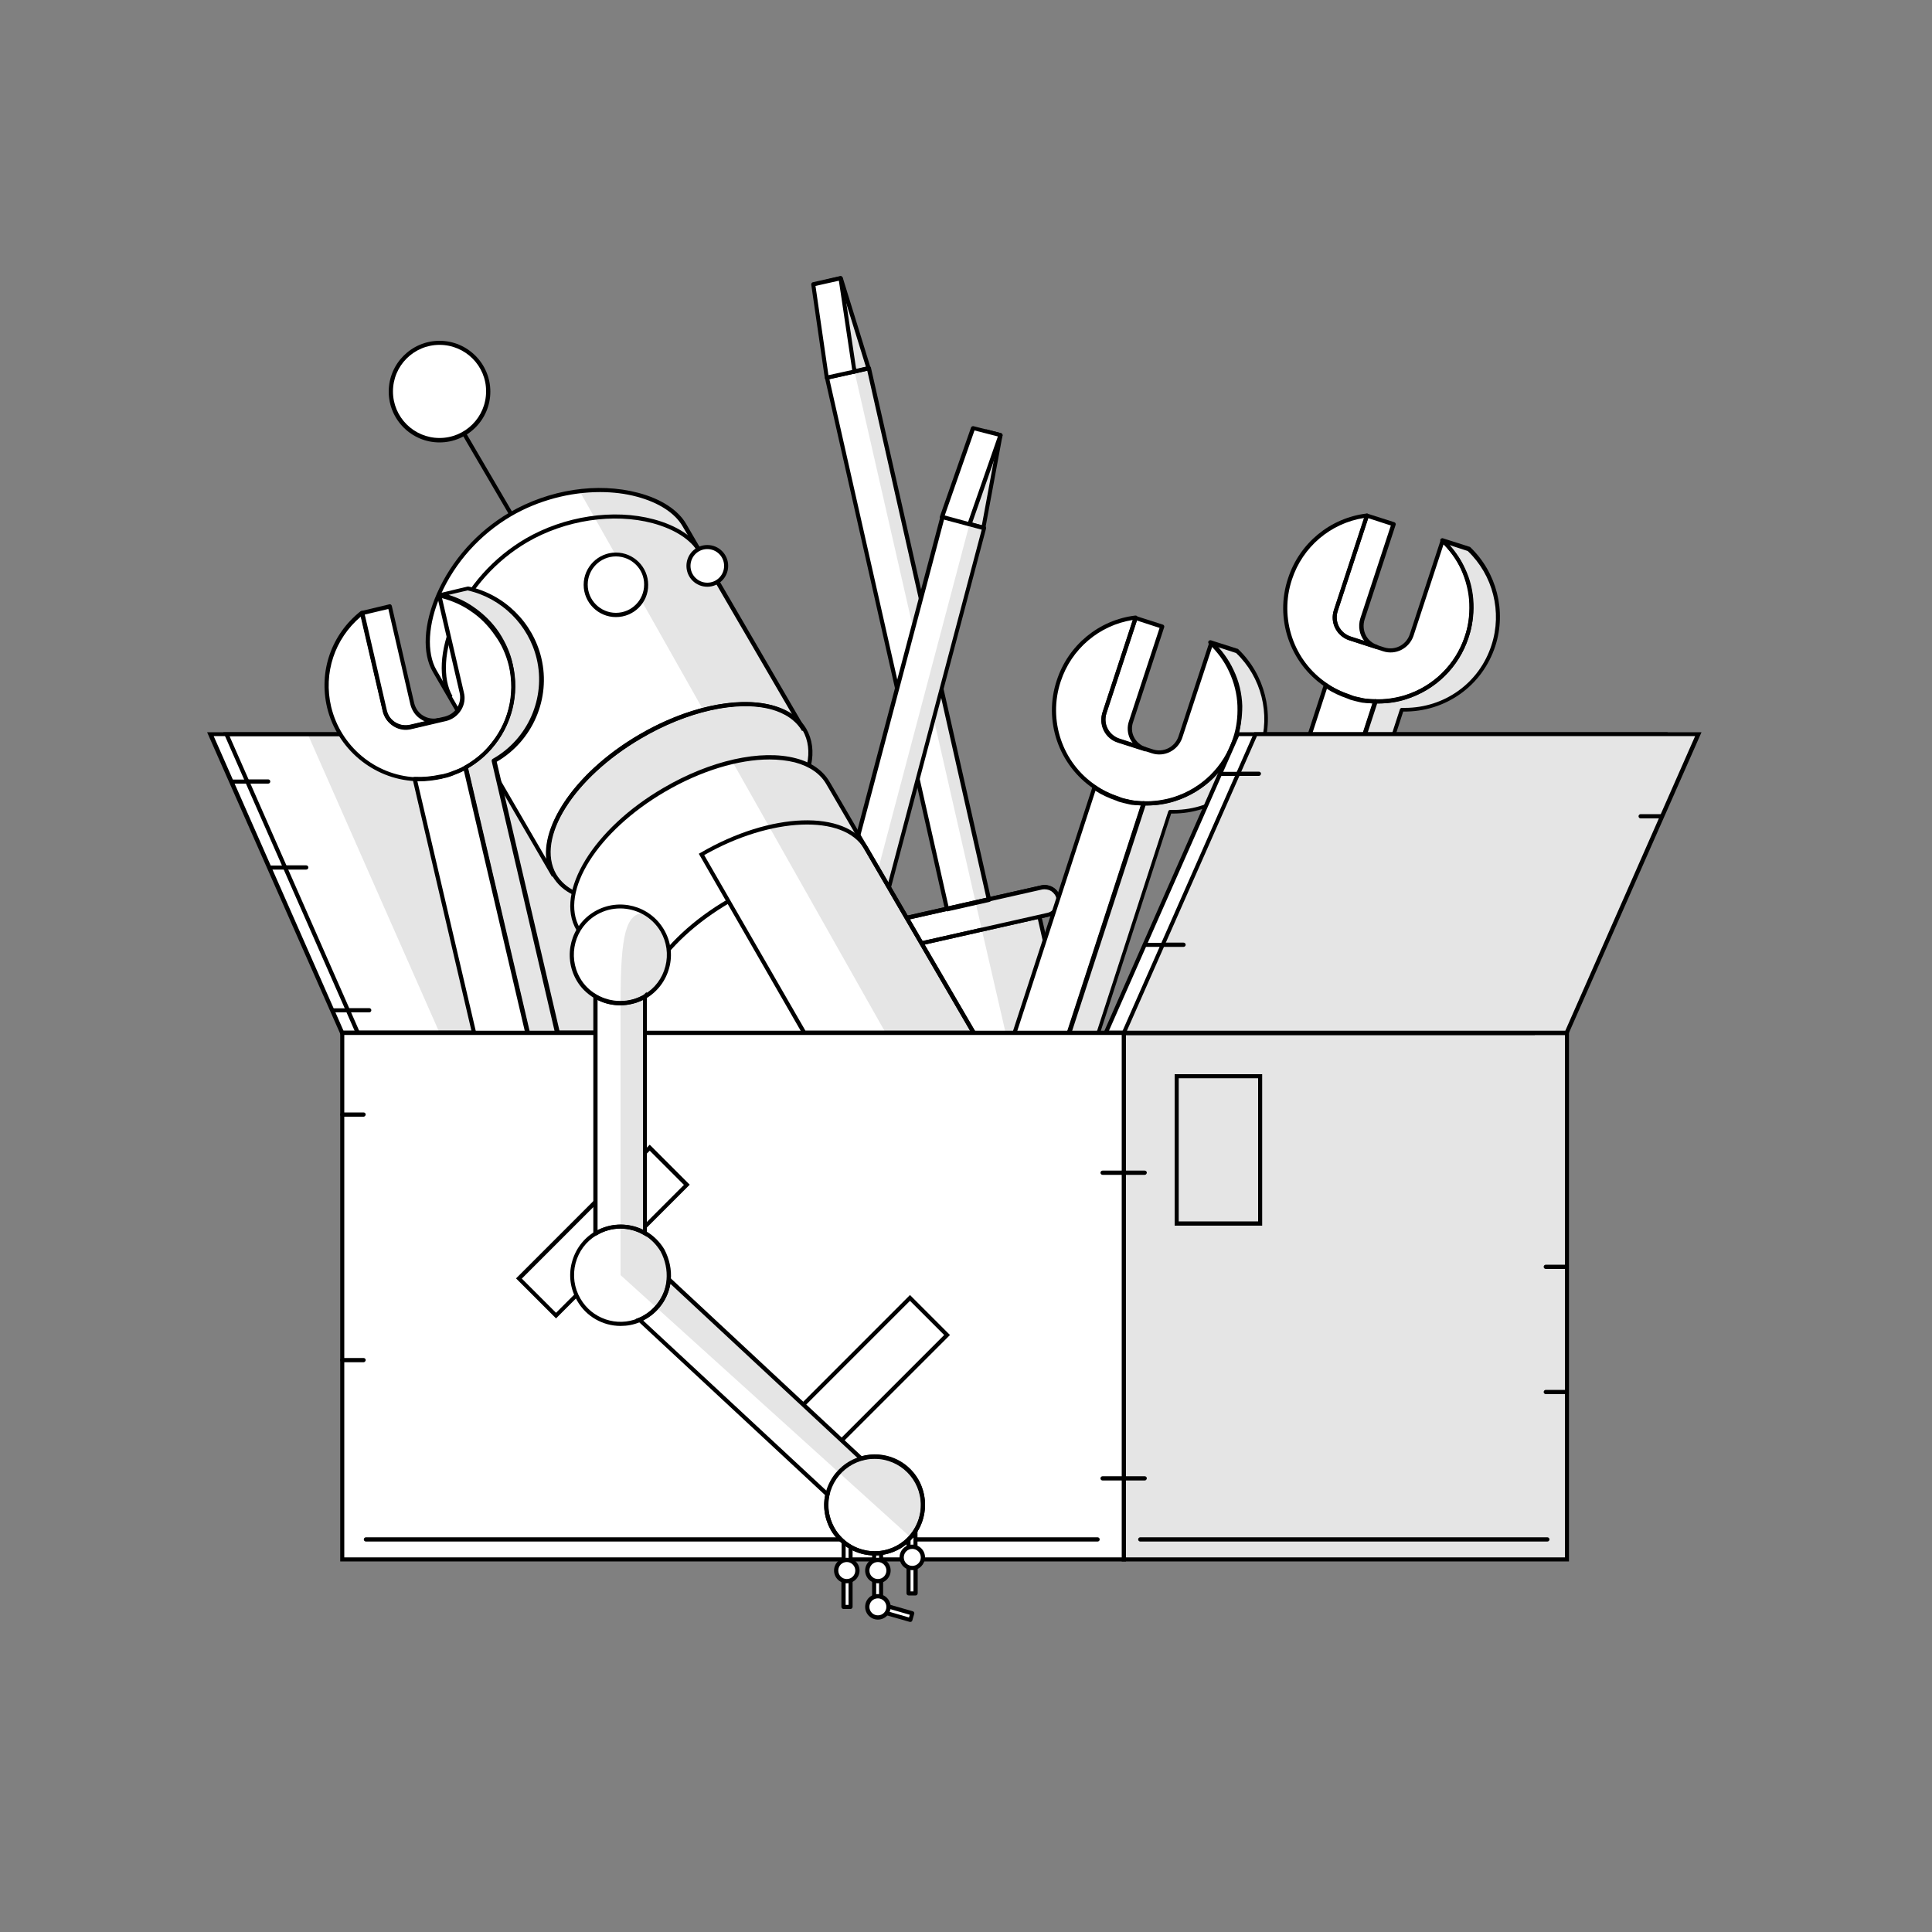 <?xml version="1.0" encoding="utf-8"?>
<!-- Generator: Adobe Illustrator 23.1.0, SVG Export Plug-In . SVG Version: 6.00 Build 0)  -->
<svg version="1.1" id="Layer_1" xmlns="http://www.w3.org/2000/svg" xmlns:xlink="http://www.w3.org/1999/xlink" x="0px" y="0px"
	 viewBox="0 0 1000 1000" style="enable-background:new 0 0 1000 1000;" xml:space="preserve">
<rect x="0" y="0" width="1000" height="1000" fill="#808080" stroke="none"/>
<style type="text/css">
	.st0{display:none;}
	.st1{display:inline;}
	.st2{fill:#FFFFFF;}
	.st3{fill:#E5E5E5;}
	.st4{fill:#FFFFFF;stroke:#000000;stroke-linecap:round;stroke-linejoin:round;stroke-miterlimit:10;}
	.st5{fill:none;stroke:#000000;stroke-linecap:round;stroke-linejoin:round;stroke-miterlimit:10;}
	.st6{fill:none;stroke:#000000;stroke-width:1;stroke-linecap:round;stroke-linejoin:round;stroke-miterlimit:10;}
	.st7{fill:none;stroke:#000000;stroke-width:1;stroke-linecap:round;stroke-linejoin:round;stroke-miterlimit:10;}
	.st8{fill:none;}
	.st9{fill:none;stroke:#000000;stroke-miterlimit:10;}
	.st10{display:inline;fill:none;}
	.st11{fill:#FFFFFF;stroke:#000000;stroke-miterlimit:10;}
	.st12{display:inline;fill:none;stroke:#000000;stroke-linecap:round;stroke-linejoin:round;stroke-miterlimit:10;}
	.st13{display:inline;fill:#FFFFFF;}
	.st14{fill:none;stroke:#000000;stroke-width:1;stroke-miterlimit:10;}
	.st15{fill:#FFFFFF;stroke:#000000;stroke-width:1;stroke-linecap:round;stroke-linejoin:round;stroke-miterlimit:10;}
	.st16{display:inline;fill:none;stroke:#000000;stroke-miterlimit:10;}
</style>
<g class="st0">
	<g class="st1">
		<g>
			<path class="st2" d="M515.3,485.7l17.1,75.5c1.1,4.7-4.7,12.4-13.6,14.4c-8.8,2-17.4-2.5-18.4-7.2l-17.1-75.5
				c-0.6-2.8,1.1-5.5,3.9-6.2l22-5C512,481.2,514.7,482.9,515.3,485.7z"/>
			<path class="st2" d="M516.8,482.9l-36,8.1c-1.8,0.4-3.7-0.7-4.1-2.6l0,0c-0.4-1.8,0.7-3.7,2.6-4.1l36-8.1
				c1.8-0.4,3.7,0.7,4.1,2.6l0,0C519.8,480.7,518.6,482.5,516.8,482.9z"/>
			
				<rect x="477.4" y="348.8" transform="matrix(0.975 -0.22 0.22 0.975 -79.685 116.59)" class="st2" width="10.5" height="133.2"/>
			<polygon class="st2" points="469.6,350.1 462.8,328.1 466.2,327.3 473,349.3 			"/>
			<polygon class="st2" points="462.8,351.6 459.5,328.8 466.2,327.3 469.6,350.1 			"/>
		</g>
		<polygon class="st3" points="521.2,511.7 506.5,511.7 500.8,486.9 514.4,483.7 515.3,485.7 		"/>
		<polygon class="st3" points="466.2,327.3 469.6,350.1 499.2,479.9 502.4,479.2 473,349.3 		"/>
		<path class="st4" d="M516.8,482.9l-36,8.1c-1.8,0.4-3.7-0.7-4.1-2.6l0,0c-0.4-1.8,0.7-3.7,2.6-4.1l36-8.1c1.8-0.4,3.7,0.7,4.1,2.6
			l0,0C519.8,480.7,518.6,482.5,516.8,482.9z"/>
		<polygon class="st3" points="500.8,486.9 499.2,479.9 515.3,476.3 517.8,476.7 519.4,478.9 518.8,481.7 516.3,483.1 		"/>
		<path class="st5" d="M514.8,483.4l17.6,77.8c1.1,4.7-4.7,12.4-13.6,14.4c-8.8,2-17.4-2.5-18.4-7.2l-17.6-77.8"/>
		<path class="st5" d="M516.8,482.9l-36,8.1c-1.8,0.4-3.7-0.7-4.1-2.6l0,0c-0.4-1.8,0.7-3.7,2.6-4.1l36-8.1c1.8-0.4,3.7,0.7,4.1,2.6
			l0,0C519.8,480.7,518.6,482.5,516.8,482.9z"/>
		
			<rect x="477.4" y="348.8" transform="matrix(0.975 -0.22 0.22 0.975 -79.685 116.59)" class="st6" width="10.5" height="133.2"/>
		<polygon class="st5" points="469.6,350.1 462.8,328.1 466.2,327.3 473,349.3 		"/>
		<polygon class="st4" points="462.8,351.6 459.5,328.8 466.2,327.3 469.6,350.1 		"/>
	</g>
	<g class="st1">
		<g>
			<path class="st2" d="M475.5,528.8l-19.8,74.8c-1.2,4.7-9.9,8.8-18.7,6.5c-8.8-2.3-14.3-10.2-13-14.9l19.8-74.8
				c0.7-2.8,3.5-4.4,6.3-3.7l21.8,5.8C474.6,523.2,476.2,526,475.5,528.8z"/>
			<path class="st2" d="M478.1,527l-35.7-9.4c-1.8-0.5-2.9-2.4-2.4-4.2l0,0c0.5-1.8,2.4-2.9,4.2-2.4l35.7,9.4
				c1.8,0.5,2.9,2.4,2.4,4.2l0,0C481.8,526.4,479.9,527.5,478.1,527z"/>
			
				<rect x="412.5" y="446" transform="matrix(0.256 -0.967 0.967 0.256 -79.763 798.946)" class="st2" width="133.2" height="10.5"/>
			<polygon class="st2" points="497.7,387.4 501.9,364.7 505.3,365.6 501.1,388.3 			"/>
			<polygon class="st2" points="491,385.6 498.6,363.9 505.3,365.6 497.7,387.4 			"/>
		</g>
		<polygon class="st3" points="505.1,366.7 501.1,388.3 477.9,476 475.4,471.6 497.7,387.4 		"/>
		<g>
			<path class="st5" d="M475.5,528.8l-19.8,74.8c-1.2,4.7-9.9,8.8-18.7,6.5c-8.8-2.3-14.3-10.2-13-14.9l19.8-74.8
				c0.7-2.8,3.5-4.4,6.3-3.7l21.8,5.8C474.6,523.2,476.2,526,475.5,528.8z"/>
			<path class="st5" d="M478.1,527l-35.7-9.4c-1.8-0.5-2.9-2.4-2.4-4.2l0,0c0.5-1.8,2.4-2.9,4.2-2.4l35.7,9.4
				c1.8,0.5,2.9,2.4,2.4,4.2l0,0C481.8,526.4,479.9,527.5,478.1,527z"/>
			
				<rect x="412.5" y="446" transform="matrix(0.256 -0.967 0.967 0.256 -79.763 798.946)" class="st7" width="133.2" height="10.5"/>
			<polygon class="st5" points="497.7,387.4 501.9,364.7 505.3,365.6 501.1,388.3 			"/>
			<polygon class="st4" points="491,385.6 498.6,363.9 505.3,365.6 497.7,387.4 			"/>
		</g>
	</g>
	<g class="st1">
		<g>
			<polygon class="st2" points="344.4,511.7 452.7,511.7 420.5,438.7 312.2,438.7 			"/>
			<polygon class="st2" points="348.2,511.7 452.7,511.7 420.5,438.7 316.1,438.7 			"/>
			<line class="st8" x1="342" y1="506.2" x2="345.8" y2="506.2"/>
			<line class="st8" x1="326.6" y1="471.3" x2="330.4" y2="471.3"/>
			<line class="st8" x1="317.4" y1="450.3" x2="321.2" y2="450.3"/>
		</g>
		<g>
			<polygon class="st2" points="364.4,511.7 472.6,511.7 440.5,438.7 332.2,438.7 			"/>
			<polygon class="st3" points="368.2,511.7 428.3,511.7 398,438.7 336,438.7 			"/>
			<line class="st8" x1="362" y1="506.2" x2="365.8" y2="506.2"/>
			<line class="st8" x1="346.6" y1="471.3" x2="350.4" y2="471.3"/>
			<line class="st8" x1="337.3" y1="450.3" x2="341.2" y2="450.3"/>
		</g>
		<line class="st8" x1="321.2" y1="450.3" x2="326.3" y2="450.3"/>
		<g>
			<polygon class="st9" points="344.4,511.7 452.7,511.7 420.5,438.7 312.2,438.7 			"/>
			<polygon class="st9" points="348.2,511.7 452.7,511.7 420.5,438.7 316.1,438.7 			"/>
			<line class="st9" x1="342" y1="506.2" x2="345.8" y2="506.2"/>
			<line class="st9" x1="326.6" y1="471.3" x2="330.4" y2="471.3"/>
			<line class="st9" x1="317.4" y1="450.3" x2="321.2" y2="450.3"/>
		</g>
		<line class="st5" x1="321.2" y1="450.3" x2="326.3" y2="450.3"/>
	</g>
	<g class="st1">
		<path class="st2" d="M540.6,442.4l-6.5-2.1c-2.8-0.9-4.4-3.9-3.4-6.8l7.6-23.2l6.5,2.1l-7.6,23.2
			C536.2,438.4,537.7,441.4,540.6,442.4z"/>
		<path class="st3" d="M569.2,442c-3.2,9.9-12.5,16-22.4,15.7L524.9,525c8.2,5.5,12.1,16,8.9,25.9c-2.8,8.7-10.3,14.5-18.8,15.5
			l-6.5-2.1c2.9-0.4,5.6-1.3,8.1-2.6c2.4-1.3,4.6-3.1,6.4-5.2c1.9-2.2,3.3-4.8,4.3-7.7c2.4-7.3,0.9-14.9-3.4-20.6
			c-1.5-2-3.4-3.8-5.5-5.3l21.9-67.3c2.6,0.1,5.1-0.3,7.5-1c6.8-2.1,12.5-7.4,14.9-14.7c0.9-2.7,1.2-5.4,1.1-8.1
			c-0.1-3-0.9-6-2.2-8.7c-1.2-2.6-2.9-4.9-5-6.9l6.5,2.1C569.4,424.3,572,433.4,569.2,442z"/>
		<path class="st2" d="M510.8,533.8c-2.8-0.9-5.8,0.6-6.8,3.4l-7.6,23.2l-6.5-2.1l7.6-23.2c0.9-2.8,3.9-4.4,6.8-3.4L510.8,533.8z"/>
		<path class="st2" d="M540.3,455.6l-21.9,67.3c-0.8-0.6-1.7-1.1-2.6-1.5l0,0c-0.9-0.4-1.7-0.8-2.7-1.1c-0.2-0.1-0.3-0.1-0.5-0.2
			c-2.1-0.7-4.2-1-6.3-1.1l21.9-67.3c1.7,1.2,3.7,2.1,5.7,2.8c0.2,0.1,0.3,0.1,0.5,0.2c0.9,0.3,1.9,0.5,2.8,0.7
			C538.3,455.5,539.3,455.6,540.3,455.6z"/>
		<path class="st2" d="M562.7,439.9c-2.4,7.3-8.1,12.5-14.9,14.7c-2.4,0.8-5,1.1-7.5,1c-1,0-2-0.1-3-0.3c-0.9-0.2-1.9-0.4-2.8-0.7
			c-0.2-0.1-0.3-0.1-0.5-0.2c-2.1-0.7-4-1.6-5.7-2.8c-8.2-5.5-12.1-16-8.8-25.9c2.8-8.6,10.3-14.5,18.8-15.5l-7.6,23.2
			c-0.9,2.8,0.6,5.8,3.4,6.8l8.3,2.7c2.8,0.9,5.8-0.6,6.8-3.4l7.6-23.2c2.1,2,3.8,4.3,5,6.9c1.3,2.7,2,5.6,2.1,8.6l0,0
			C563.9,434.5,563.5,437.2,562.7,439.9z"/>
		<path class="st2" d="M527.2,548.8c-0.9,2.9-2.4,5.5-4.3,7.7c-1.8,2.1-4,3.9-6.4,5.2c-2.5,1.4-5.2,2.3-8.1,2.6l7.6-23.2
			c0.9-2.8-0.6-5.8-3.4-6.8l-8.3-2.7c-2.8-0.9-5.8,0.6-6.8,3.4l-7.6,23.2c-6.2-5.9-8.8-15-6-23.6c3.2-9.9,12.5-16,22.4-15.7
			c2.1,0.1,4.2,0.4,6.3,1.1c0.2,0.1,0.3,0.1,0.5,0.2c0.9,0.3,1.8,0.7,2.7,1.1l0,0c0.9,0.4,1.7,0.9,2.6,1.5c2.1,1.5,4,3.2,5.5,5.3
			C528.1,533.9,529.6,541.5,527.2,548.8z"/>
	</g>
	<g class="st1">
		<path class="st2" d="M597.1,417.4l-6.5-2.1c-2.8-0.9-4.4-3.9-3.4-6.8l7.6-23.2l6.5,2.1l-7.6,23.2
			C592.8,413.5,594.3,416.5,597.1,417.4z"/>
		<path class="st3" d="M590.3,526c-2.8,8.6-10.3,14.5-18.8,15.5l-6.5-2.1c2.8-0.4,5.6-1.3,8.1-2.6c2.4-1.3,4.6-3.1,6.4-5.2
			c1.9-2.2,3.3-4.8,4.3-7.7c2.4-7.3,0.9-14.9-3.4-20.6c-1.5-2-3.3-3.8-5.5-5.3l21.9-67.3c2.6,0.1,5.1-0.3,7.5-1
			c6.8-2.1,12.5-7.4,14.9-14.7c0.9-2.7,1.2-5.4,1.1-8.1l0,0c-0.1-3-0.9-6-2.1-8.6c-1.2-2.6-2.9-4.9-5-6.9l6.5,2.1
			c6.2,5.9,8.8,15,6,23.6c-3.2,9.9-12.5,16-22.4,15.7l-21.9,67.3C589.6,505.7,593.5,516.1,590.3,526z"/>
		<path class="st2" d="M567.3,508.9c-2.8-0.9-5.8,0.6-6.8,3.4l-7.6,23.2l-6.5-2.1l7.6-23.2c0.9-2.8,3.9-4.4,6.8-3.4L567.3,508.9z"/>
		<path class="st2" d="M596.9,430.7l-22,67.3c-0.8-0.6-1.7-1.1-2.6-1.5l0,0c-0.9-0.4-1.7-0.8-2.7-1.1c-0.2-0.1-0.3-0.1-0.5-0.2
			c-2.1-0.7-4.2-1-6.3-1.1l21.9-67.3c1.7,1.2,3.7,2.1,5.7,2.8c0.2,0.1,0.3,0.1,0.5,0.2c0.9,0.3,1.9,0.5,2.8,0.7
			C594.9,430.6,595.9,430.7,596.9,430.7z"/>
		<path class="st2" d="M619.2,415c-2.4,7.3-8.1,12.5-14.9,14.7c-2.4,0.8-5,1.1-7.5,1c-1,0-2-0.1-3-0.3c-0.9-0.2-1.9-0.4-2.8-0.7
			c-0.2-0.1-0.3-0.1-0.5-0.2c-2.1-0.7-4-1.6-5.7-2.8c-8.2-5.5-12.1-16-8.8-25.9c2.8-8.6,10.3-14.5,18.8-15.5l-7.6,23.2
			c-0.9,2.8,0.6,5.8,3.4,6.8l8.3,2.7c2.8,0.9,5.8-0.6,6.8-3.4l7.6-23.2c2.1,2,3.8,4.3,5,6.9c1.3,2.7,2,5.6,2.1,8.6l0,0
			C620.5,409.6,620.1,412.3,619.2,415z"/>
		<path class="st2" d="M583.8,523.9c-0.9,2.9-2.4,5.5-4.3,7.7c-1.8,2.1-4,3.9-6.4,5.2c-2.5,1.4-5.2,2.3-8.1,2.6l7.6-23.2
			c0.9-2.8-0.6-5.8-3.4-6.8l-8.3-2.7c-2.8-0.9-5.8,0.6-6.8,3.4l-7.6,23.2c-6.2-5.9-8.8-15-6-23.6c3.2-9.9,12.5-16,22.4-15.7
			c2.1,0.1,4.2,0.4,6.3,1.1c0.2,0.1,0.3,0.1,0.5,0.2c0.9,0.3,1.8,0.7,2.7,1.1l0,0c0.9,0.4,1.7,0.9,2.6,1.5c2.1,1.5,4,3.2,5.5,5.3
			C584.7,509,586.1,516.6,583.8,523.9z"/>
	</g>
	<line class="st10" x1="558.9" y1="448.4" x2="563.3" y2="448.4"/>
	<line class="st10" x1="530.2" y1="620.6" x2="540.5" y2="620.6"/>
	<line class="st10" x1="661.7" y1="458.8" x2="666.8" y2="458.8"/>
	<line class="st10" x1="330.4" y1="471.3" x2="335.6" y2="471.3"/>
	<line class="st10" x1="345.8" y1="506.2" x2="351" y2="506.2"/>
	<line class="st10" x1="344.4" y1="531.7" x2="349.6" y2="531.7"/>
	<line class="st10" x1="344.4" y1="591.7" x2="349.6" y2="591.7"/>
	<line class="st10" x1="530.2" y1="545.9" x2="540.5" y2="545.9"/>
	<g class="st1">
		<path class="st5" d="M540.6,442.4l-6.5-2.1c-2.8-0.9-4.4-3.9-3.4-6.8l7.6-23.2l6.5,2.1l-7.6,23.2
			C536.2,438.4,537.7,441.4,540.6,442.4z"/>
		<path class="st5" d="M533.7,550.9c-2.8,8.6-10.3,14.5-18.8,15.5l-6.5-2.1c2.8-0.4,5.6-1.3,8.1-2.6c2.4-1.3,4.6-3.1,6.4-5.2
			c1.9-2.2,3.3-4.8,4.3-7.7c2.4-7.3,0.9-14.9-3.4-20.6c-1.5-2-3.3-3.8-5.5-5.3l21.9-67.3c2.6,0.1,5.1-0.3,7.5-1
			c6.8-2.1,12.5-7.4,14.9-14.7c0.9-2.7,1.2-5.4,1.1-8.1l0,0c-0.1-3-0.9-6-2.1-8.6c-1.2-2.6-2.9-4.9-5-6.9l6.5,2.1
			c6.2,5.9,8.8,15,6,23.6c-3.2,9.9-12.5,16-22.4,15.7L524.9,525C533,530.6,536.9,541.1,533.7,550.9z"/>
		<path class="st5" d="M510.8,533.8c-2.8-0.9-5.8,0.6-6.8,3.4l-7.6,23.2l-6.5-2.1l7.6-23.2c0.9-2.8,3.9-4.4,6.8-3.4L510.8,533.8z"/>
		<path class="st5" d="M540.3,455.6l-21.9,67.3c-0.8-0.6-1.7-1.1-2.6-1.5l0,0c-0.9-0.4-1.7-0.8-2.7-1.1c-0.2-0.1-0.3-0.1-0.5-0.2
			c-2.1-0.7-4.2-1-6.3-1.1l21.9-67.3c1.7,1.2,3.7,2.1,5.7,2.8c0.2,0.1,0.3,0.1,0.5,0.2c0.9,0.3,1.9,0.5,2.8,0.7
			C538.3,455.5,539.3,455.6,540.3,455.6z"/>
		<path class="st5" d="M562.7,439.9c-2.4,7.3-8.1,12.5-14.9,14.7c-2.4,0.8-5,1.1-7.5,1c-1,0-2-0.1-3-0.3c-0.9-0.2-1.9-0.4-2.8-0.7
			c-0.2-0.1-0.3-0.1-0.5-0.2c-2.1-0.7-4-1.6-5.7-2.8c-8.2-5.5-12.1-16-8.8-25.9c2.8-8.6,10.3-14.5,18.8-15.5l-7.6,23.2
			c-0.9,2.8,0.6,5.8,3.4,6.8l8.3,2.7c2.8,0.9,5.8-0.6,6.8-3.4l7.6-23.2c2.1,2,3.8,4.3,5,6.9c1.3,2.7,2,5.6,2.1,8.6l0,0
			C563.9,434.5,563.5,437.2,562.7,439.9z"/>
		<path class="st5" d="M527.2,548.8c-0.9,2.9-2.4,5.5-4.3,7.7c-1.8,2.1-4,3.9-6.4,5.2c-2.5,1.4-5.2,2.3-8.1,2.6l7.6-23.2
			c0.9-2.8-0.6-5.8-3.4-6.8l-8.3-2.7c-2.8-0.9-5.8,0.6-6.8,3.4l-7.6,23.2c-6.2-5.9-8.8-15-6-23.6c3.2-9.9,12.5-16,22.4-15.7
			c2.1,0.1,4.2,0.4,6.3,1.1c0.2,0.1,0.3,0.1,0.5,0.2c0.9,0.3,1.8,0.7,2.7,1.1l0,0c0.9,0.4,1.7,0.9,2.6,1.5c2.1,1.5,4,3.2,5.5,5.3
			C528.1,533.9,529.6,541.5,527.2,548.8z"/>
	</g>
	<g class="st1">
		<path class="st5" d="M597.1,417.4l-6.5-2.1c-2.8-0.9-4.4-3.9-3.4-6.8l7.6-23.2l6.5,2.1l-7.6,23.2
			C592.8,413.5,594.3,416.5,597.1,417.4z"/>
		<path class="st5" d="M590.3,526c-2.8,8.6-10.3,14.5-18.8,15.5l-6.5-2.1c2.8-0.4,5.6-1.3,8.1-2.6c2.4-1.3,4.6-3.1,6.4-5.2
			c1.9-2.2,3.3-4.8,4.3-7.7c2.4-7.3,0.9-14.9-3.4-20.6c-1.5-2-3.3-3.8-5.5-5.3l21.9-67.3c2.6,0.1,5.1-0.3,7.5-1
			c6.8-2.1,12.5-7.4,14.9-14.7c0.9-2.7,1.2-5.4,1.1-8.1l0,0c-0.1-3-0.9-6-2.1-8.6c-1.2-2.6-2.9-4.9-5-6.9l6.5,2.1
			c6.2,5.9,8.8,15,6,23.6c-3.2,9.9-12.5,16-22.4,15.7l-21.9,67.3C589.6,505.7,593.5,516.1,590.3,526z"/>
		<path class="st5" d="M567.3,508.9c-2.8-0.9-5.8,0.6-6.8,3.4l-7.6,23.2l-6.5-2.1l7.6-23.2c0.9-2.8,3.9-4.4,6.8-3.4L567.3,508.9z"/>
		<path class="st5" d="M596.9,430.7l-22,67.3c-0.8-0.6-1.7-1.1-2.6-1.5l0,0c-0.9-0.4-1.7-0.8-2.7-1.1c-0.2-0.1-0.3-0.1-0.5-0.2
			c-2.1-0.7-4.2-1-6.3-1.1l21.9-67.3c1.7,1.2,3.7,2.1,5.7,2.8c0.2,0.1,0.3,0.1,0.5,0.2c0.9,0.3,1.9,0.5,2.8,0.7
			C594.9,430.6,595.9,430.7,596.9,430.7z"/>
		<path class="st5" d="M619.2,415c-2.4,7.3-8.1,12.5-14.9,14.7c-2.4,0.8-5,1.1-7.5,1c-1,0-2-0.1-3-0.3c-0.9-0.2-1.9-0.4-2.8-0.7
			c-0.2-0.1-0.3-0.1-0.5-0.2c-2.1-0.7-4-1.6-5.7-2.8c-8.2-5.5-12.1-16-8.8-25.9c2.8-8.6,10.3-14.5,18.8-15.5l-7.6,23.2
			c-0.9,2.8,0.6,5.8,3.4,6.8l8.3,2.7c2.8,0.9,5.8-0.6,6.8-3.4l7.6-23.2c2.1,2,3.8,4.3,5,6.9c1.3,2.7,2,5.6,2.1,8.6l0,0
			C620.5,409.6,620.1,412.3,619.2,415z"/>
		<path class="st5" d="M583.8,523.9c-0.9,2.9-2.4,5.5-4.3,7.7c-1.8,2.1-4,3.9-6.4,5.2c-2.5,1.4-5.2,2.3-8.1,2.6l7.6-23.2
			c0.9-2.8-0.6-5.8-3.4-6.8l-8.3-2.7c-2.8-0.9-5.8,0.6-6.8,3.4l-7.6,23.2c-6.2-5.9-8.8-15-6-23.6c3.2-9.9,12.5-16,22.4-15.7
			c2.1,0.1,4.2,0.4,6.3,1.1c0.2,0.1,0.3,0.1,0.5,0.2c0.9,0.3,1.8,0.7,2.7,1.1l0,0c0.9,0.4,1.7,0.9,2.6,1.5c2.1,1.5,4,3.2,5.5,5.3
			C584.7,509,586.1,516.6,583.8,523.9z"/>
	</g>
	<g class="st1">
		<path class="st3" d="M457.3,437.7c5.2,9-4.2,24.2-21.1,34c-16.8,9.8-34.7,10.5-40,1.6c-5.2-9,4.2-24.2,21.1-34
			C434.2,429.4,452.1,428.7,457.3,437.7z"/>
		<path class="st2" d="M463.1,450.7l41.9,71.8c-5.2-9-23.1-8.3-40,1.6c-16.8,9.8-26.3,25-21.1,34L402,486.3c-5.2-9,4.2-24.2,21.1-34
			C440,442.4,457.9,441.7,463.1,450.7z"/>
		<path class="st2" d="M457.3,511.7l-25.1-43.6c16.8-9.8,35-10.5,40.2-1.6l26.3,45.2H457.3"/>
		<path class="st2" d="M428.1,387.7l29.1,50c-5.2-9-23.1-8.3-40,1.6c-16.8,9.8-26.3,25-21.1,34l-29.1-50
			c-5.2-8.9,1.7-28.5,18.5-38.3C402.5,375.1,422.9,378.7,428.1,387.7z"/>
		<polygon class="st3" points="402.4,379.3 477.2,511.7 498.7,511.7 465.9,455.4 461.5,448.5 458.4,446.3 458.7,442.1 457.8,438.7 
			449.1,423.6 436.1,401.4 428.7,388.7 426.1,385.1 422.5,382.5 415.1,379.9 408,379.1 		"/>
		<path class="st9" d="M428.1,387.7l29.1,50c-5.2-9-23.1-8.3-40,1.6c-16.8,9.8-26.3,25-21.1,34l-29.1-50
			c-5.2-8.9,1.7-28.5,18.5-38.3C402.5,375.1,422.9,378.7,428.1,387.7z"/>
		<path class="st9" d="M463.1,450.7l41.9,71.8c-5.2-9-23.1-8.3-40,1.6c-16.8,9.8-26.3,25-21.1,34L402,486.3c-5.2-9,4.2-24.2,21.1-34
			C440,442.4,457.9,441.7,463.1,450.7z"/>
		<path class="st9" d="M370.9,429.7c-5.2-8.9,1.7-28.5,18.5-38.3s37.3-6.2,42.5,2.8"/>
		<path class="st9" d="M401,477.5c-2.1-1-3.7-2.5-4.8-4.3c-5.2-9,4.2-24.2,21.1-34c16.8-9.8,34.7-10.5,40-1.6
			c1.4,2.5,1.8,5.4,1.1,8.6"/>
		<path class="st9" d="M505,522.5c5.2,9-4.2,24.2-21.1,34c-16.8,9.8-34.7,10.5-40,1.6c-5.2-9,4.2-24.2,21.1-34
			C481.9,514.2,499.8,513.5,505,522.5z"/>
		<path class="st9" d="M417.8,513.5c-5.2-9,4.2-24.2,21.1-34"/>
		<line class="st9" x1="385.7" y1="384.9" x2="368.2" y2="355"/>
		<path class="st9" d="M457.3,511.7l-25.1-43.6c16.8-9.8,35-10.5,40.2-1.6l26.3,45.2H457.3"/>
		<circle class="st11" cx="368.2" cy="355" r="11.9"/>
		<circle class="st11" cx="411.3" cy="402.2" r="7.4"/>
		<circle class="st11" cx="433.6" cy="397.6" r="4.6"/>
	</g>
	<line class="st12" x1="330.4" y1="471.3" x2="335.6" y2="471.3"/>
	<line class="st12" x1="345.8" y1="506.2" x2="351" y2="506.2"/>
	<g class="st1">
		<g>
			<rect x="535.4" y="511.7" class="st2" width="108.3" height="128.7"/>
			<rect x="548.3" y="522.3" class="st2" width="20.4" height="36"/>
		</g>
		<line class="st8" x1="539.4" y1="635.5" x2="638.9" y2="635.5"/>
		<line class="st8" x1="638.5" y1="599.5" x2="643.6" y2="599.5"/>
		<line class="st8" x1="638.5" y1="568.9" x2="643.6" y2="568.9"/>
		<rect x="535.4" y="511.7" class="st3" width="108.3" height="128.7"/>
		<line class="st5" x1="539.4" y1="635.5" x2="638.9" y2="635.5"/>
		<line class="st5" x1="638.5" y1="599.5" x2="643.6" y2="599.5"/>
		<line class="st5" x1="638.5" y1="568.9" x2="643.6" y2="568.9"/>
		<g>
			<rect x="535.4" y="511.7" class="st9" width="108.3" height="128.7"/>
			<rect x="548.3" y="522.3" class="st9" width="20.4" height="36"/>
		</g>
	</g>
	<line class="st10" x1="544.9" y1="490.2" x2="550" y2="490.2"/>
	<line class="st10" x1="563.3" y1="448.4" x2="568.4" y2="448.4"/>
	<g class="st1">
		<polygon class="st2" points="635.5,511.7 531,511.7 563.2,438.7 667.6,438.7 		"/>
		<polygon class="st9" points="635.5,511.7 531,511.7 563.2,438.7 667.6,438.7 		"/>
		<line class="st9" x1="558.9" y1="448.4" x2="563.3" y2="448.4"/>
		<line class="st9" x1="540.5" y1="490.2" x2="544.9" y2="490.2"/>
	</g>
	<g class="st1">
		<polygon class="st2" points="643.6,511.7 535.4,511.7 567.6,438.7 675.8,438.7 		"/>
		<g>
			<polygon class="st3" points="567.6,438.7 675.8,438.7 643.6,511.7 535.4,511.7 			"/>
			<line class="st5" x1="661.7" y1="458.8" x2="666.8" y2="458.8"/>
			<line class="st5" x1="544.9" y1="490.2" x2="550" y2="490.2"/>
			<line class="st5" x1="563.3" y1="448.4" x2="568.4" y2="448.4"/>
		</g>
		<polygon class="st9" points="643.6,511.7 535.4,511.7 567.6,438.7 675.8,438.7 		"/>
	</g>
	<rect x="466.9" y="643.2" class="st13" width="1.7" height="8.8"/>
	<rect x="466.9" y="634.4" class="st13" width="1.7" height="8.8"/>
	<circle class="st13" cx="467.7" cy="643.1" r="2.6"/>
	<rect x="482.8" y="639.9" class="st13" width="1.7" height="8.8"/>
	<rect x="482.8" y="631.1" class="st13" width="1.7" height="8.8"/>
	<circle class="st13" cx="483.7" cy="639.9" r="2.6"/>
	
		<rect x="478.4" y="648.7" transform="matrix(0.276 -0.961 0.961 0.276 -280.746 933.576)" class="st13" width="1.7" height="8.8"/>
	<rect x="474.4" y="643.2" class="st13" width="1.7" height="8.8"/>
	<circle class="st13" cx="475.3" cy="652" r="2.6"/>
	<rect x="474.4" y="634.4" class="st13" width="1.7" height="8.8"/>
	<circle class="st13" cx="475.3" cy="643.1" r="2.6"/>
	<g class="st1">
		<g>
			<path class="st2" d="M367.9,435.3l-6.7,1.6c-2.9,0.7-5.8-1.1-6.4-4l-5.5-23.8l6.7-1.6l5.5,23.8C362.2,434.2,365,436,367.9,435.3z
				"/>
			<path class="st3" d="M410.3,554.8l-6.7,1.5c2.3-1.8,4.1-4,5.5-6.4s2.3-5,2.8-7.8s0.4-5.8-0.3-8.8c-1.7-7.5-7-13.2-13.5-15.9
				c-2.3-1-4.8-1.5-7.4-1.7l-16.1-68.9c2.3-1.3,4.3-2.9,5.9-4.8c4.7-5.3,6.9-12.8,5.1-20.3c-0.6-2.8-1.8-5.3-3.2-7.5l0,0
				c-1.7-2.5-3.8-4.6-6.3-6.3c-2.4-1.6-5-2.7-7.8-3.3l6.7-1.6c8.3,1.8,15.3,8.2,17.4,17.1c2.3,10.1-2.4,20.2-11,25l16.1,68.9
				c9.9,0.5,18.6,7.5,21,17.6C420.3,540.6,416.9,549.4,410.3,554.8z"/>
			<path class="st2" d="M389.8,529c-2.9,0.7-4.7,3.6-4,6.4l5.5,23.8l-6.7,1.6l-5.5-23.8c-0.7-2.9,1.1-5.8,4-6.4L389.8,529z"/>
			<path class="st2" d="M390.6,515.7c-1,0-2,0-3,0l0,0c-1,0.1-1.9,0.2-2.9,0.4c-0.2,0-0.3,0.1-0.5,0.1c-2.1,0.5-4.1,1.3-6,2.3
				l-16.1-68.9c2.1,0.1,4.2-0.1,6.4-0.6c0.2,0,0.3-0.1,0.5-0.1c1-0.2,1.9-0.5,2.8-0.9s1.8-0.8,2.7-1.3L390.6,515.7z"/>
			<path class="st2" d="M380.5,442c-1.7,1.9-3.7,3.5-5.9,4.8c-0.9,0.5-1.8,0.9-2.7,1.3c-0.9,0.4-1.8,0.7-2.8,0.9
				c-0.2,0-0.3,0.1-0.5,0.1c-2.1,0.5-4.3,0.7-6.4,0.6c-9.9-0.5-18.6-7.5-21-17.6c-2.1-8.8,1.3-17.7,8-23l5.5,23.8
				c0.7,2.9,3.5,4.7,6.4,4l6.7-1.6l1.8-0.4c2.9-0.7,4.7-3.6,4-6.4l-5.5-23.8c2.8,0.6,5.4,1.7,7.8,3.3c2.5,1.6,4.6,3.8,6.3,6.3l0,0
				c1.5,2.2,2.6,4.7,3.2,7.5C387.3,429.2,385.2,436.7,380.5,442z"/>
			<path class="st2" d="M411.9,542.1c-0.4,2.8-1.4,5.4-2.8,7.8c-1.4,2.4-3.3,4.6-5.5,6.4l-5.5-23.8c-0.7-2.9-3.6-4.7-6.4-4l-1.9,0.4
				l-6.6,1.5c-2.9,0.7-4.7,3.5-4,6.4l5.5,23.8c-8.3-1.8-15.3-8.2-17.4-17.1c-2.4-10.1,2.4-20.2,11-25c1.8-1,3.8-1.8,6-2.3
				c0.2,0,0.3-0.1,0.5-0.1c1-0.2,1.9-0.3,2.9-0.4l0,0c1-0.1,2-0.1,3,0c2.6,0.1,5.1,0.7,7.4,1.7c6.6,2.7,11.8,8.4,13.5,15.9
				C412.3,536.3,412.4,539.2,411.9,542.1z"/>
		</g>
		<g>
			<path class="st5" d="M367.9,435.3l-6.7,1.6c-2.9,0.7-5.8-1.1-6.4-4l-5.5-23.8l6.7-1.6l5.5,23.8C362.2,434.2,365,436,367.9,435.3z
				"/>
			<path class="st5" d="M418.3,531.7c2.1,8.9-1.3,17.7-8,23l-6.7,1.6c2.2-1.8,4.1-4,5.5-6.4s2.3-5,2.8-7.8s0.4-5.8-0.3-8.8
				c-1.7-7.5-7-13.2-13.5-15.9c-2.3-1-4.8-1.5-7.4-1.7l-16.1-68.9c2.3-1.3,4.3-2.9,5.9-4.8c4.7-5.3,6.9-12.8,5.1-20.2
				c-0.6-2.8-1.8-5.3-3.2-7.5l0,0c-1.7-2.5-3.8-4.6-6.3-6.3c-2.4-1.6-5-2.7-7.8-3.3l6.7-1.6c8.3,1.8,15.3,8.2,17.4,17.1
				c2.4,10.1-2.4,20.2-11,25l16.1,68.9C407.2,514.7,415.9,521.6,418.3,531.7z"/>
			<path class="st5" d="M389.8,529c-2.9,0.7-4.7,3.6-4,6.4l5.5,23.8l-6.7,1.6l-5.5-23.8c-0.7-2.9,1.1-5.8,4-6.4L389.8,529z"/>
			<path class="st5" d="M374.5,446.8l16.1,68.9c-1-0.1-2,0-3,0l0,0c-1,0.1-1.9,0.2-2.9,0.4c-0.2,0-0.3,0.1-0.5,0.1
				c-2.1,0.5-4.1,1.3-6,2.3l-16.1-68.9c2.1,0.1,4.2-0.1,6.4-0.6c0.2,0,0.3-0.1,0.5-0.1c1-0.2,1.9-0.5,2.8-0.9
				C372.8,447.7,373.7,447.3,374.5,446.8z"/>
			<path class="st5" d="M385.6,421.8c1.7,7.5-0.4,14.9-5.1,20.2c-1.7,1.9-3.7,3.5-5.9,4.8c-0.9,0.5-1.8,0.9-2.7,1.3
				c-0.9,0.4-1.8,0.7-2.8,0.9c-0.2,0-0.3,0.1-0.5,0.1c-2.1,0.5-4.3,0.7-6.4,0.6c-9.9-0.5-18.6-7.5-21-17.6c-2.1-8.9,1.3-17.7,8-23
				l5.5,23.8c0.7,2.9,3.6,4.7,6.4,4l8.5-2c2.9-0.7,4.7-3.6,4-6.4l-5.5-23.8c2.8,0.6,5.5,1.7,7.8,3.3c2.5,1.6,4.6,3.8,6.3,6.3l0,0
				C383.8,416.5,384.9,419,385.6,421.8z"/>
			<path class="st5" d="M411.6,533.3c0.7,3,0.8,5.9,0.3,8.8c-0.4,2.8-1.4,5.4-2.8,7.8c-1.4,2.5-3.3,4.6-5.5,6.4l-5.5-23.8
				c-0.7-2.9-3.6-4.7-6.4-4l-8.5,2c-2.9,0.7-4.7,3.6-4,6.4l5.5,23.8c-8.3-1.8-15.3-8.2-17.4-17.1c-2.4-10.1,2.4-20.2,11-25
				c1.8-1,3.8-1.8,6-2.3c0.2,0,0.3-0.1,0.5-0.1c1-0.2,1.9-0.3,2.9-0.4l0,0c1-0.1,2-0.1,3,0c2.6,0.1,5.1,0.7,7.4,1.7
				C404.6,520.1,409.9,525.8,411.6,533.3z"/>
		</g>
	</g>
	<g class="st1">
		<g>
			<rect x="344.4" y="511.7" class="st2" width="191" height="128.7"/>
			
				<rect x="385.5" y="553.9" transform="matrix(0.707 -0.707 0.707 0.707 -276.656 452.664)" class="st2" width="45.2" height="12.8"/>
			
				<rect x="449.1" y="590.6" transform="matrix(0.707 -0.707 0.707 0.707 -283.983 508.403)" class="st2" width="45.2" height="12.8"/>
		</g>
		<line class="st8" x1="350.2" y1="635.5" x2="529" y2="635.5"/>
		<g>
			<rect x="344.4" y="511.7" class="st9" width="191" height="128.7"/>
			
				<rect x="385.5" y="553.9" transform="matrix(0.707 -0.707 0.707 0.707 -276.656 452.664)" class="st14" width="45.2" height="12.8"/>
			
				<rect x="449.1" y="590.6" transform="matrix(0.707 -0.707 0.707 0.707 -283.983 508.403)" class="st14" width="45.2" height="12.8"/>
		</g>
		<line class="st5" x1="350.2" y1="635.5" x2="529" y2="635.5"/>
		<line class="st5" x1="530.2" y1="620.6" x2="540.5" y2="620.6"/>
		<line class="st5" x1="344.4" y1="531.7" x2="349.6" y2="531.7"/>
		<line class="st5" x1="344.4" y1="591.7" x2="349.6" y2="591.7"/>
		<line class="st5" x1="530.2" y1="545.9" x2="540.5" y2="545.9"/>
	</g>
	<g class="st1">
		<rect x="466.9" y="643.2" class="st4" width="1.7" height="8.8"/>
		<rect x="466.9" y="634.4" class="st11" width="1.7" height="8.8"/>
		<circle class="st11" cx="467.7" cy="643.1" r="2.6"/>
		<rect x="482.8" y="639.9" class="st4" width="1.7" height="8.8"/>
		<rect x="482.8" y="631.1" class="st11" width="1.7" height="8.8"/>
		<circle class="st11" cx="483.7" cy="639.9" r="2.6"/>
		
			<rect x="478.4" y="648.7" transform="matrix(0.276 -0.961 0.961 0.276 -280.746 933.576)" class="st15" width="1.7" height="8.8"/>
		<rect x="474.4" y="643.2" class="st11" width="1.7" height="8.8"/>
		<circle class="st11" cx="475.3" cy="652" r="2.6"/>
		<rect x="474.4" y="634.4" class="st11" width="1.7" height="8.8"/>
		<circle class="st11" cx="475.3" cy="643.1" r="2.6"/>
		<path class="st2" d="M480.5,637.3c-5.7,3.3-12.9,1.4-16.2-4.3c-1.5-2.7-2-5.7-1.3-8.5l-46-42.7c-5.4,2.3-11.8,0.3-14.8-5
			c-3.3-5.6-1.4-12.9,4.2-16.2v-57.9c-1.7-1-3.2-2.4-4.2-4.2c-3.3-5.7-1.4-12.9,4.3-16.2c5.7-3.3,12.9-1.4,16.2,4.3
			c3.3,5.6,1.4,12.9-4.2,16.2v57.9c1.7,1,3.1,2.4,4.2,4.2c1.3,2.2,1.8,4.7,1.5,7.1l47,43.7c5.1-1.5,10.8,0.6,13.6,5.4
			C488,626.8,486.1,634,480.5,637.3z"/>
		<path class="st3" d="M418.4,482.4c-4.7,0-6,5.2-6,22.1v66.4l70.9,64.1l2.4-3.6l0.6-4.8l-1.2-4.8l-2.4-3.3l-2-1.6l-3-1.3l-4.1-0.5
			l-2.5,0.5L424.2,572v-3.6l-1.9-4l-3.9-3.8V503l3.5-3l2-4.5l0.4-4.4l-1.7-4.6L418.4,482.4z"/>
		<path class="st9" d="M418.4,502.8v57.9c-3.6-2.1-8.2-2.3-12,0c0,0,0,0-0.1,0v-57.9C409.9,505,414.5,505.1,418.4,502.8
			C418.3,502.9,418.4,502.8,418.4,502.8z"/>
		<path class="st9" d="M418.4,502.8C418.4,502.8,418.3,502.9,418.4,502.8c-3.9,2.3-8.5,2.1-12.1,0c-1.7-1-3.2-2.4-4.2-4.2
			c-3.3-5.7-1.4-12.9,4.3-16.2c5.7-3.3,12.9-1.4,16.2,4.3C425.9,492.3,424,499.5,418.4,502.8z"/>
		<path class="st9" d="M424.2,572.1c-0.3,3.7-2.4,7.1-5.8,9.1c-0.5,0.3-0.9,0.5-1.4,0.7c-5.4,2.3-11.8,0.3-14.8-5
			c-3.3-5.6-1.4-12.9,4.2-16.2c0,0,0,0,0.1,0c3.8-2.2,8.4-2.1,12,0c1.7,1,3.1,2.4,4.2,4.2C423.9,567.2,424.4,569.7,424.2,572.1z"/>
		<path class="st9" d="M480.5,637.3c-5.7,3.3-12.9,1.4-16.2-4.3c-1.5-2.7-2-5.7-1.3-8.5l-46-42.7c0.5-0.2,0.9-0.4,1.4-0.7
			c3.4-2,5.5-5.5,5.8-9.1l47,43.7c5.1-1.5,10.8,0.6,13.6,5.4C488,626.8,486.1,634,480.5,637.3z"/>
	</g>
	<circle class="st16" cx="474.5" cy="627.1" r="11.8"/>
</g>
<g>
	<g>
		<g>
			<g>
				<path class="st2" d="M539.1,479.5l36.2,159.9c2.3,10-10,26.3-28.8,30.5c-18.6,4.2-36.9-5.3-39-15.3l-36.2-159.9
					c-1.3-5.9,2.3-11.6,8.3-13.1l46.6-10.6C532.1,470,537.8,473.6,539.1,479.5z"/>
			</g>
			<g>
				<path class="st2" d="M542.3,473.6L466,490.7c-3.8,0.8-7.8-1.5-8.7-5.5l0,0c-0.8-3.8,1.5-7.8,5.5-8.7l76.3-17.2
					c3.8-0.8,7.8,1.5,8.7,5.5l0,0C548.6,468.9,546.1,472.7,542.3,473.6z"/>
			</g>
			<g>
				
					<rect x="458.8" y="189.5" transform="matrix(0.975 -0.22 0.22 0.975 -61.31 111.707)" class="st2" width="22.2" height="282.1"/>
			</g>
			<g>
				<polygon class="st2" points="442.3,192.3 427.9,145.7 435.1,144 449.5,190.6 				"/>
			</g>
			<g>
				<polygon class="st2" points="427.9,195.5 420.9,147.2 435.1,144 442.3,192.3 				"/>
			</g>
		</g>
		<g>
			<polygon class="st3" points="551.6,534.6 520.5,534.6 508.4,482.1 537.2,475.3 539.1,479.5 			"/>
		</g>
		<g>
			<polygon class="st3" points="435.1,144 442.3,192.3 505,467.2 511.8,465.8 449.5,190.6 			"/>
		</g>
		<g>
			<path class="st2" d="M542.3,473.6L466,490.7c-3.8,0.8-7.8-1.5-8.7-5.5l0,0c-0.8-3.8,1.5-7.8,5.5-8.7l76.3-17.2
				c3.8-0.8,7.8,1.5,8.7,5.5l0,0C548.6,468.9,546.1,472.7,542.3,473.6z"/>
			<path d="M464.5,492c-1.6,0-3.2-0.5-4.6-1.3c-1.9-1.2-3.1-3-3.6-5.2c-0.5-2.2-0.1-4.5,1.1-6.4c1.2-1.9,3-3.1,5.2-3.6l76.2-17.2
				c2.2-0.5,4.5-0.1,6.4,1.1c1.9,1.2,3.1,3,3.6,5.2c0.9,4.5-1.9,9-6.3,9.9l-76.2,17.2C465.7,491.9,465.1,492,464.5,492z
				 M540.7,460.3c-0.4,0-0.9,0-1.3,0.1l-76.2,17.2c-1.6,0.3-3,1.3-3.8,2.6c-0.9,1.4-1.2,3.1-0.9,4.8c0.3,1.6,1.3,3,2.6,3.8
				c1.4,0.9,3.1,1.2,4.8,0.9l76.2-17.2c0,0,0,0,0,0c3.3-0.7,5.4-4.1,4.7-7.4c-0.3-1.6-1.3-2.9-2.6-3.8
				C543.1,460.6,541.9,460.3,540.7,460.3z"/>
		</g>
		<g>
			<polygon class="st3" points="508.4,482.1 505,467.2 539.1,459.6 544.4,460.5 547.8,465.1 546.5,471 541.2,474 			"/>
		</g>
		<g>
			<path d="M537.3,672c-7.9,0-15.7-2.1-21.9-6c-4.9-3.2-8.1-7.1-9-11.1l-37.3-164.8c-0.1-0.6,0.2-1.1,0.8-1.3
				c0.6-0.1,1.1,0.2,1.3,0.8l37.3,164.8c0.7,3.5,3.6,6.9,8,9.8c6.4,4.1,17.5,7.5,29.7,4.7c12.3-2.8,20.9-10.6,24.9-17
				c2.8-4.5,3.9-8.8,3.1-12.3L537,474.9c-0.1-0.6,0.2-1.1,0.8-1.3c0.6-0.1,1.1,0.2,1.3,0.8l37.3,164.8c0.9,4-0.3,8.9-3.4,13.9
				c-5.5,8.7-15.3,15.4-26.3,17.9C543.7,671.7,540.5,672,537.3,672z"/>
		</g>
		<g>
			<path d="M464.5,492c-1.6,0-3.2-0.5-4.6-1.3c-1.9-1.2-3.1-3-3.6-5.2c-0.5-2.2-0.1-4.5,1.1-6.4c1.2-1.9,3-3.1,5.2-3.6l76.2-17.2
				c2.2-0.5,4.5-0.1,6.4,1.1c1.9,1.2,3.1,3,3.6,5.2c0.9,4.5-1.9,9-6.3,9.9l-76.2,17.2C465.7,491.9,465.1,492,464.5,492z
				 M540.7,460.3c-0.4,0-0.9,0-1.3,0.1l-76.2,17.2c-1.6,0.3-3,1.3-3.8,2.6c-0.9,1.4-1.2,3.1-0.9,4.8c0.3,1.6,1.3,3,2.6,3.8
				c1.4,0.9,3.1,1.2,4.8,0.9l76.2-17.2c0,0,0,0,0,0c3.3-0.7,5.4-4.1,4.7-7.4c-0.3-1.6-1.3-2.9-2.6-3.8
				C543.1,460.6,541.9,460.3,540.7,460.3z"/>
		</g>
		<g>
			<path d="M490.2,471.7c-0.2,0-0.4-0.1-0.6-0.2c-0.2-0.1-0.4-0.4-0.5-0.7L427,195.7c-0.1-0.6,0.2-1.1,0.8-1.3l21.7-4.9
				c0.3-0.1,0.6,0,0.8,0.1c0.2,0.1,0.4,0.4,0.5,0.7l62.2,275.2c0.1,0.6-0.2,1.1-0.8,1.3l-21.7,4.9
				C490.3,471.7,490.3,471.7,490.2,471.7z M429.3,196.3L491,469.4l19.6-4.4l-61.7-273.1L429.3,196.3z"/>
		</g>
		<g>
			<path d="M442.3,193.4c-0.5,0-0.9-0.3-1-0.7L426.9,146c-0.1-0.3-0.1-0.6,0.1-0.8c0.1-0.3,0.4-0.4,0.7-0.5l7.2-1.7
				c0.5-0.1,1.1,0.2,1.3,0.7l14.4,46.6c0.1,0.3,0.1,0.6-0.1,0.8c-0.1,0.3-0.4,0.4-0.7,0.5l-7.2,1.7
				C442.5,193.4,442.4,193.4,442.3,193.4z M429.3,146.5l13.8,44.6l5.1-1.2l-13.8-44.6L429.3,146.5z"/>
		</g>
		<g>
			<polygon class="st2" points="427.9,195.5 420.9,147.2 435.1,144 442.3,192.3 			"/>
			<path d="M427.9,196.5c-0.2,0-0.4-0.1-0.6-0.2c-0.2-0.2-0.4-0.4-0.4-0.7l-7-48.3c-0.1-0.5,0.3-1.1,0.8-1.2l14.2-3.2
				c0.3-0.1,0.6,0,0.8,0.2c0.2,0.2,0.4,0.4,0.4,0.7l7.2,48.3c0.1,0.6-0.3,1.1-0.8,1.2l-14.4,3.2C428.1,196.5,428,196.5,427.9,196.5z
				 M422.1,148l6.7,46.2l12.3-2.7l-6.9-46.2L422.1,148z"/>
		</g>
	</g>
	<g>
		<g>
			<g>
				<path class="st2" d="M454.8,570.8l-41.9,158.4c-2.5,10-21,18.6-39.6,13.8c-18.6-4.9-30.3-21.6-27.5-31.6L387.7,553
					c1.5-5.9,7.4-9.3,13.3-7.8l46.2,12.3C452.9,558.9,456.3,564.9,454.8,570.8z"/>
			</g>
			<g>
				<path class="st2" d="M460.3,567l-75.6-19.9c-3.8-1.1-6.1-5.1-5.1-8.9l0,0c1.1-3.8,5.1-6.1,8.9-5.1l75.6,19.9
					c3.8,1.1,6.1,5.1,5.1,8.9l0,0C468.2,565.7,464.1,568.1,460.3,567z"/>
			</g>
			<g>
				
					<rect x="321.5" y="395.5" transform="matrix(0.256 -0.967 0.967 0.256 -48.954 749.676)" class="st2" width="282.1" height="22.2"/>
			</g>
			<g>
				<polygon class="st2" points="501.8,271.3 510.7,223.2 517.9,225.1 509,273.2 				"/>
			</g>
			<g>
				<polygon class="st2" points="487.6,267.5 503.7,221.5 517.9,225.1 501.8,271.3 				"/>
			</g>
		</g>
		<g>
			<polygon class="st3" points="517.5,227.5 509,273.2 459.9,459 454.6,449.7 501.8,271.3 			"/>
		</g>
		<g>
			<g>
				<path d="M384.1,745.4c-3.7,0-7.5-0.5-11.1-1.4c-10.8-2.8-20.3-9.8-25.5-18.7c-2.9-5.1-3.9-10.1-2.8-14.1l41.9-158.4
					c0.8-3.1,2.7-5.7,5.5-7.3c2.7-1.6,6-2,9.1-1.3l46.2,12.3c6.2,1.6,10,8.2,8.4,14.6c0,0,0,0,0,0l-41.9,158.4
					c-1,4-4.3,7.8-9.3,10.7C398.8,743.6,391.5,745.4,384.1,745.4z M398.2,545.9c-1.8,0-3.5,0.5-5,1.3c-2.3,1.3-3.9,3.5-4.5,6
					l-41.9,158.4c-1,3.5,0,7.9,2.6,12.5c4.8,8.3,14,15.1,24.2,17.8c12.2,3.2,23.5,0.2,30-3.6c4.5-2.7,7.5-6,8.3-9.4l41.9-158.4
					c1.3-5.3-1.8-10.7-6.9-12.1l-46.2-12.3C399.9,546,399.1,545.9,398.2,545.9z M454.8,570.8L454.8,570.8L454.8,570.8z"/>
			</g>
			<g>
				<path d="M462.2,568.3c-0.7,0-1.5-0.1-2.2-0.3l-75.6-19.9c-2.1-0.6-3.9-2-5-3.9c-1.1-1.9-1.4-4.2-0.8-6.3c0.6-2.1,2-3.9,3.9-5
					c1.9-1.1,4.2-1.4,6.3-0.8l75.6,19.9c2.1,0.6,3.9,2,5,3.9c1.1,1.9,1.4,4.2,0.8,6.3c-0.6,2.1-2,3.9-3.9,5
					C465,567.9,463.6,568.3,462.2,568.3z M386.6,533.9c-1.1,0-2.1,0.3-3.1,0.8c-1.4,0.8-2.5,2.2-2.9,3.7c-0.4,1.6-0.2,3.2,0.6,4.7
					c0.8,1.4,2.2,2.5,3.7,2.9l75.6,19.9c0,0,0,0,0,0c1.6,0.4,3.2,0.2,4.7-0.6c1.4-0.8,2.5-2.2,2.9-3.7c0.4-1.6,0.2-3.2-0.6-4.7
					c-0.8-1.4-2.2-2.5-3.7-2.9l-75.6-19.9C387.7,534,387.2,533.9,386.6,533.9z"/>
			</g>
			<g>
				<path d="M437.2,546.9c-0.1,0-0.2,0-0.3,0l-21.5-5.7c-0.6-0.1-0.9-0.7-0.8-1.3l72.2-272.7c0.1-0.3,0.2-0.5,0.5-0.6
					c0.2-0.1,0.5-0.2,0.8-0.1l21.5,5.7c0.6,0.1,0.9,0.7,0.8,1.3l-72.2,272.7c-0.1,0.3-0.2,0.5-0.5,0.6
					C437.6,546.9,437.4,546.9,437.2,546.9z M417,539.4l19.5,5.2l71.7-270.7l-19.5-5.2L417,539.4z"/>
			</g>
			<g>
				<path d="M509,274.3c-0.1,0-0.2,0-0.3,0l-7.2-1.9c-0.5-0.1-0.9-0.7-0.8-1.2l8.9-48.1c0.1-0.3,0.2-0.5,0.5-0.7
					c0.3-0.2,0.6-0.2,0.8-0.1l7.2,1.9c0.5,0.1,0.9,0.7,0.8,1.2l-8.9,48.1c-0.1,0.3-0.2,0.5-0.5,0.7
					C509.4,274.2,509.2,274.3,509,274.3z M503.1,270.5l5.1,1.4l8.5-46l-5.1-1.4L503.1,270.5z"/>
			</g>
			<g>
				<polygon class="st2" points="487.6,267.5 503.7,221.5 517.9,225.1 501.8,271.3 				"/>
				<path d="M501.8,272.4c-0.1,0-0.2,0-0.3,0l-14.2-3.8c-0.3-0.1-0.5-0.3-0.7-0.5s-0.2-0.6-0.1-0.8l16.1-46c0.2-0.5,0.7-0.8,1.3-0.7
					l14.2,3.6c0.3,0.1,0.5,0.3,0.7,0.5c0.1,0.3,0.2,0.6,0.1,0.9l-16.1,46.2C502.7,272.1,502.3,272.4,501.8,272.4z M489,266.8
					l12.1,3.3l15.4-44.2l-12.1-3.1L489,266.8z"/>
			</g>
		</g>
	</g>
	<g>
		<g>
			<g>
				<polygon class="st2" points="177.1,534.6 406.5,534.6 338.3,380 108.9,380 				"/>
			</g>
			<g>
				<polygon class="st2" points="185.2,534.6 406.5,534.6 338.3,380 117.2,380 				"/>
			</g>
			<g>
				<line class="st8" x1="172.1" y1="522.9" x2="180.1" y2="522.9"/>
			</g>
			<g>
				<line class="st8" x1="139.4" y1="449" x2="147.5" y2="449"/>
			</g>
			<g>
				<line class="st8" x1="119.9" y1="404.5" x2="128" y2="404.5"/>
			</g>
		</g>
		<g>
			<g>
				<polygon class="st2" points="219.5,534.6 448.7,534.6 380.7,380 151.3,380 				"/>
			</g>
			<g>
				<polygon class="st3" points="227.5,534.6 354.8,534.6 290.7,380 159.3,380 				"/>
			</g>
			<g>
				<line class="st8" x1="214.4" y1="522.9" x2="222.5" y2="522.9"/>
			</g>
			<g>
				<line class="st8" x1="181.8" y1="449" x2="189.8" y2="449"/>
			</g>
			<g>
				<line class="st8" x1="162.1" y1="404.5" x2="170.4" y2="404.5"/>
			</g>
		</g>
		<g>
			<line class="st8" x1="128" y1="404.5" x2="138.8" y2="404.5"/>
		</g>
		<g>
			<g>
				<path d="M408.1,535.7H176.4l-0.3-0.6l-68.9-156.1H339l0.3,0.6L408.1,535.7z M177.8,533.5h227.1L337.6,381H110.6L177.8,533.5z"/>
			</g>
			<g>
				<path d="M408.1,535.7H184.5l-68.9-156.7H339l0.3,0.6L408.1,535.7z M185.9,533.5h219L337.6,381H118.8L185.9,533.5z"/>
			</g>
			<g>
				<rect x="172.1" y="521.9" width="8" height="2.1"/>
			</g>
			<g>
				<rect x="139.4" y="448" width="8" height="2.1"/>
			</g>
			<g>
				<rect x="119.9" y="403.5" width="8" height="2.1"/>
			</g>
		</g>
		<g>
			<path d="M138.8,405.6H128c-0.6,0-1.1-0.5-1.1-1.1s0.5-1.1,1.1-1.1h10.8c0.6,0,1.1,0.5,1.1,1.1S139.4,405.6,138.8,405.6z"/>
		</g>
	</g>
	<g>
		<g>
			<path class="st2" d="M592.7,387.8l-13.8-4.4c-5.9-1.9-9.3-8.3-7.2-14.4l16.1-49.1l13.8,4.4l-16.1,49.1
				C583.4,379.3,586.6,385.7,592.7,387.8z"/>
		</g>
		<g>
			<path class="st3" d="M653.3,387c-6.8,21-26.5,33.9-47.4,33.3l-46.4,142.5c17.4,11.6,25.6,33.9,18.9,54.9
				c-5.9,18.4-21.8,30.7-39.8,32.8l-13.8-4.4c6.1-0.8,11.9-2.8,17.2-5.5c5.1-2.8,9.7-6.6,13.6-11c4-4.7,7-10.2,9.1-16.3
				c5.1-15.5,1.9-31.6-7.2-43.6c-3.2-4.2-7.2-8-11.6-11.2l46.4-142.5c5.5,0.2,10.8-0.6,15.9-2.1c14.4-4.4,26.5-15.7,31.6-31.1
				c1.9-5.7,2.5-11.4,2.3-17.2c-0.2-6.4-1.9-12.7-4.7-18.4c-2.5-5.5-6.1-10.4-10.6-14.6l13.8,4.4C653.7,349.5,659.2,368.7,653.3,387
				z"/>
		</g>
		<g>
			<path class="st2" d="M529.6,581.4c-5.9-1.9-12.3,1.3-14.4,7.2l-16.1,49.1l-13.8-4.4l16.1-49.1c1.9-5.9,8.3-9.3,14.4-7.2
				L529.6,581.4z"/>
		</g>
		<g>
			<path class="st2" d="M592.1,415.8l-46.4,142.5c-1.7-1.3-3.6-2.3-5.5-3.2l0,0c-1.9-0.8-3.6-1.7-5.7-2.3c-0.4-0.2-0.6-0.2-1.1-0.4
				c-4.4-1.5-8.9-2.1-13.3-2.3l46.4-142.5c3.6,2.5,7.8,4.4,12.1,5.9c0.4,0.2,0.6,0.2,1.1,0.4c1.9,0.6,4,1.1,5.9,1.5
				C587.8,415.6,589.9,415.8,592.1,415.8z"/>
		</g>
		<g>
			<path class="st2" d="M639.5,382.5c-5.1,15.5-17.2,26.5-31.6,31.1c-5.1,1.7-10.6,2.3-15.9,2.1c-2.1,0-4.2-0.2-6.4-0.6
				c-1.9-0.4-4-0.8-5.9-1.5c-0.4-0.2-0.6-0.2-1.1-0.4c-4.4-1.5-8.5-3.4-12.1-5.9c-17.4-11.6-25.6-33.9-18.6-54.9
				c5.9-18.2,21.8-30.7,39.8-32.8l-16.1,49.1c-1.9,5.9,1.3,12.3,7.2,14.4l17.6,5.7c5.9,1.9,12.3-1.3,14.4-7.2l16.1-49.1
				c4.4,4.2,8,9.1,10.6,14.6c2.8,5.7,4.2,11.9,4.4,18.2l0,0C642.1,371.1,641.2,376.8,639.5,382.5z"/>
		</g>
		<g>
			<path class="st2" d="M564.3,613.2c-1.9,6.1-5.1,11.6-9.1,16.3c-3.8,4.4-8.5,8.3-13.6,11c-5.3,3-11,4.9-17.2,5.5l16.1-49.1
				c1.9-5.9-1.3-12.3-7.2-14.4l-17.6-5.7c-5.9-1.9-12.3,1.3-14.4,7.2l-16.1,49.1c-13.1-12.5-18.6-31.8-12.7-50
				c6.8-21,26.5-33.9,47.4-33.3c4.4,0.2,8.9,0.8,13.3,2.3c0.4,0.2,0.6,0.2,1.1,0.4c1.9,0.6,3.8,1.5,5.7,2.3l0,0
				c1.9,0.8,3.6,1.9,5.5,3.2c4.4,3.2,8.5,6.8,11.6,11.2C566.2,581.6,569.4,597.7,564.3,613.2z"/>
		</g>
	</g>
	<g>
		<g>
			<path class="st2" d="M712.4,334.9l-13.8-4.4c-5.9-1.9-9.3-8.3-7.2-14.4l16.1-49.1l13.8,4.4l-16.1,49.1
				C703.3,326.6,706.4,333,712.4,334.9z"/>
		</g>
		<g>
			<path class="st3" d="M698,564.9c-5.9,18.2-21.8,30.7-39.8,32.8l-13.8-4.4c5.9-0.8,11.9-2.8,17.2-5.5c5.1-2.8,9.7-6.6,13.6-11
				c4-4.7,7-10.2,9.1-16.3c5.1-15.5,1.9-31.6-7.2-43.6c-3.2-4.2-7-8-11.6-11.2L711.7,363c5.5,0.2,10.8-0.6,15.9-2.1
				c14.4-4.4,26.5-15.7,31.6-31.1c1.9-5.7,2.5-11.4,2.3-17.2l0,0c-0.2-6.4-1.9-12.7-4.4-18.2c-2.5-5.5-6.1-10.4-10.6-14.6l13.8,4.4
				c13.1,12.5,18.6,31.8,12.7,50c-6.8,21-26.5,33.9-47.4,33.3L679.1,510C696.5,521.9,704.7,543.9,698,564.9z"/>
		</g>
		<g>
			<path class="st2" d="M649.3,528.7c-5.9-1.9-12.3,1.3-14.4,7.2L618.8,585l-13.8-4.4l16.1-49.1c1.9-5.9,8.3-9.3,14.4-7.2
				L649.3,528.7z"/>
		</g>
		<g>
			<path class="st2" d="M711.9,363l-46.6,142.5c-1.7-1.3-3.6-2.3-5.5-3.2l0,0c-1.9-0.8-3.6-1.7-5.7-2.3c-0.4-0.2-0.6-0.2-1.1-0.4
				c-4.4-1.5-8.9-2.1-13.3-2.3l46.4-142.5c3.6,2.5,7.8,4.4,12.1,5.9c0.4,0.2,0.6,0.2,1.1,0.4c1.9,0.6,4,1.1,5.9,1.5
				C707.7,362.8,709.8,363,711.9,363z"/>
		</g>
		<g>
			<path class="st2" d="M759.2,329.8c-5.1,15.5-17.2,26.5-31.6,31.1c-5.1,1.7-10.6,2.3-15.9,2.1c-2.1,0-4.2-0.2-6.4-0.6
				c-1.9-0.4-4-0.8-5.9-1.5c-0.4-0.2-0.6-0.2-1.1-0.4c-4.4-1.5-8.5-3.4-12.1-5.9c-17.4-11.6-25.6-33.9-18.6-54.9
				c5.9-18.2,21.8-30.7,39.8-32.8L691.4,316c-1.9,5.9,1.3,12.3,7.2,14.4l17.6,5.7c5.9,1.9,12.3-1.3,14.4-7.2l16.1-49.1
				c4.4,4.2,8,9.1,10.6,14.6c2.8,5.7,4.2,11.9,4.4,18.2l0,0C761.9,318.3,761.1,324.1,759.2,329.8z"/>
		</g>
		<g>
			<path class="st2" d="M684.2,560.4c-1.9,6.1-5.1,11.6-9.1,16.3c-3.8,4.4-8.5,8.3-13.6,11c-5.3,3-11,4.9-17.2,5.5l16.1-49.1
				c1.9-5.9-1.3-12.3-7.2-14.4l-17.6-5.7c-5.9-1.9-12.3,1.3-14.4,7.2l-16.1,49.1c-13.1-12.5-18.6-31.8-12.7-50
				c6.8-21,26.5-33.9,47.4-33.3c4.4,0.2,8.9,0.8,13.3,2.3c0.4,0.2,0.6,0.2,1.1,0.4c1.9,0.6,3.8,1.5,5.7,2.3l0,0
				c1.9,0.8,3.6,1.9,5.5,3.2c4.4,3.2,8.5,6.8,11.6,11.2C686.1,528.9,689.1,545,684.2,560.4z"/>
		</g>
	</g>
	<g>
		<line class="st8" x1="631.5" y1="400.5" x2="640.8" y2="400.5"/>
	</g>
	<g>
		<line class="st8" x1="570.7" y1="765.2" x2="592.5" y2="765.2"/>
	</g>
	<g>
		<line class="st8" x1="849.2" y1="422.5" x2="860" y2="422.5"/>
	</g>
	<g>
		<line class="st8" x1="147.5" y1="449" x2="158.5" y2="449"/>
	</g>
	<g>
		<line class="st8" x1="180.1" y1="522.9" x2="191.1" y2="522.9"/>
	</g>
	<g>
		<line class="st8" x1="177.1" y1="577" x2="188.2" y2="577"/>
	</g>
	<g>
		<line class="st8" x1="177.1" y1="704" x2="188.2" y2="704"/>
	</g>
	<g>
		<line class="st8" x1="570.7" y1="607" x2="592.5" y2="607"/>
	</g>
	<g>
		<g>
			<path d="M592.7,388.9c-0.1,0-0.2,0-0.3-0.1l-13.8-4.4c-3.2-1-5.8-3.2-7.3-6.2c-1.5-3-1.7-6.3-0.6-9.5l16.1-49.1
				c0.2-0.6,0.8-0.9,1.3-0.7l13.8,4.4c0.3,0.1,0.5,0.3,0.6,0.5c0.1,0.3,0.2,0.5,0.1,0.8l-16.1,49.1c-0.9,2.6-0.8,5.3,0.4,7.7
				c1.2,2.5,3.4,4.4,6.2,5.4c0.5,0.2,0.8,0.8,0.7,1.3C593.6,388.6,593.1,388.9,592.7,388.9z M588.5,321.2l-15.8,48.1
				c-0.9,2.7-0.7,5.5,0.5,7.9c1.2,2.5,3.4,4.3,6,5.2l7.2,2.3c-0.6-0.7-1.1-1.5-1.5-2.3c-1.4-2.9-1.6-6.2-0.5-9.3l15.8-48.1
				L588.5,321.2z"/>
		</g>
		<g>
			<path d="M538.3,651.5c-0.1,0-0.2,0-0.3-0.1l-13.8-4.4c-0.5-0.2-0.8-0.6-0.7-1.1c0-0.5,0.4-0.9,0.9-1c5.8-0.8,11.6-2.7,16.8-5.4
				c4.9-2.6,9.5-6.4,13.2-10.8c3.8-4.4,6.8-9.7,8.9-16c4.8-14.5,2.1-30.5-7-42.6c-3.3-4.4-7-8-11.4-11c-0.4-0.3-0.6-0.8-0.4-1.2
				l46.4-142.5c0.1-0.4,0.5-0.8,1-0.7c5,0.2,10.1-0.5,15.5-2.1c14.5-4.5,26.1-15.9,30.8-30.5c1.8-5.3,2.5-10.8,2.3-16.8
				c-0.2-5.9-1.7-12.1-4.4-17.8c-2.4-5.2-5.9-10-10.4-14.3c-0.4-0.3-0.4-0.9-0.2-1.3c0.3-0.4,0.8-0.6,1.2-0.5l13.8,4.4
				c0.2,0,0.3,0.1,0.4,0.2c13.7,13.1,18.8,33.1,13,51.1c-6.6,20.5-25.4,34-46.9,34c-0.3,0-0.5,0-0.8,0l-45.7,141.1
				c17.5,12.5,25,35.3,18.4,55.6l0,0c-5.9,18.2-21.9,31.3-40.7,33.6C538.4,651.5,538.3,651.5,538.3,651.5z M528.8,646.3l9.6,3.1
				c17.9-2.2,33.1-14.8,38.7-32.1c0,0,0,0,0,0c6.4-19.7-1.1-41.8-18.2-53.7c-0.4-0.3-0.6-0.8-0.4-1.2l46.2-142.5
				c0.1-0.4,0.6-0.7,1-0.7c21.4,0.7,39.9-12.4,46.4-32.5c5.6-17.1,0.8-36.2-12.3-48.7l-9.5-3.1c3.2,3.6,5.9,7.6,7.8,11.9
				c2.8,6,4.3,12.4,4.5,18.6c0.2,6.3-0.5,12-2.4,17.5c-5,15.2-17.1,27.1-32.3,31.8c-5.4,1.6-10.5,2.3-15.4,2.2l-45.9,141
				c4.2,3,8,6.7,11.2,11c9.6,12.7,12.4,29.4,7.4,44.6c-2.2,6.5-5.4,12.1-9.3,16.7c-3.9,4.6-8.7,8.5-13.9,11.3
				C538,643.6,533.4,645.2,528.8,646.3z"/>
		</g>
		<g>
			<path d="M499.1,638.8c-0.1,0-0.2,0-0.3-0.1l-13.8-4.4c-0.3-0.1-0.5-0.3-0.6-0.5c-0.1-0.3-0.1-0.5-0.1-0.8l16.1-49.1
				c1-3.2,3.2-5.8,6.2-7.3c3-1.5,6.3-1.7,9.5-0.6l13.7,4.4c0,0,0,0,0,0l0,0c0.6,0.2,0.9,0.8,0.7,1.3c-0.2,0.6-0.8,0.9-1.3,0.7l0,0h0
				c-5.4-1.7-11.1,1.1-13.1,6.6l-16.1,49.1C499.9,638.5,499.5,638.8,499.1,638.8z M486.7,632.6l11.8,3.8l15.8-48.1
				c1.4-4.1,4.7-6.9,8.5-8l-7.1-2.3c-2.7-0.9-5.5-0.7-7.9,0.5c-2.5,1.2-4.3,3.4-5.2,6L486.7,632.6z"/>
		</g>
		<g>
			<path d="M545.7,559.4c-0.2,0-0.4-0.1-0.6-0.2c-1.5-1.1-3.3-2.2-5.3-3.1l-1.1-0.5c-1.5-0.7-2.9-1.3-4.5-1.8
				c-0.3-0.1-0.4-0.2-0.6-0.2c-0.2-0.1-0.4-0.1-0.7-0.3c-3.8-1.2-8-2-12.9-2.2c-0.3,0-0.6-0.2-0.8-0.5c-0.2-0.3-0.2-0.6-0.1-0.9
				l46.4-142.5c0.1-0.3,0.4-0.6,0.7-0.7c0.3-0.1,0.7-0.1,0.9,0.1c3.1,2.2,7,4.1,11.8,5.8c0.3,0.1,0.4,0.2,0.5,0.2
				c0.2,0.1,0.4,0.1,0.7,0.3c1.4,0.5,3.2,0.8,4.8,1.2l1.3,0.2c2.1,0.2,4,0.4,5.9,0.4c0.3,0,0.7,0.2,0.9,0.4c0.2,0.3,0.3,0.6,0.2,1
				l-46.4,142.5c-0.1,0.3-0.4,0.6-0.7,0.7C545.9,559.4,545.8,559.4,545.7,559.4z M521.5,549.1c4.5,0.3,8.5,1.1,12.2,2.3
				c0.3,0.1,0.4,0.2,0.5,0.2c0.2,0.1,0.4,0.1,0.7,0.3c1.6,0.5,3.1,1.1,4.6,1.8l1.1,0.5c1.6,0.7,3.2,1.5,4.5,2.5l45.5-139.8
				c-1.5-0.1-3-0.2-4.6-0.3l-0.6-0.1l-1-0.2c-1.7-0.4-3.5-0.8-5.2-1.3c-0.3-0.1-0.4-0.2-0.5-0.2c-0.2-0.1-0.4-0.1-0.7-0.3
				c-4.3-1.5-8-3.2-11-5.2L521.5,549.1z"/>
		</g>
		<g>
			<path d="M594,416.9c-0.7,0-1.3,0-2,0c0,0,0,0,0,0c-2.1,0-4.3-0.2-6.5-0.7l-0.9-0.2c-1.7-0.4-3.5-0.8-5.2-1.3
				c-0.3-0.1-0.4-0.2-0.5-0.2c-0.2-0.1-0.4-0.1-0.7-0.3c-4.6-1.5-8.7-3.5-12.2-6c-18.1-12.2-26-35.2-19-56.1
				c5.9-18.2,21.9-31.3,40.7-33.5c0.4,0,0.7,0.1,0.9,0.4s0.3,0.7,0.2,1l-16.1,49.1c-1.7,5.4,1.1,11.1,6.5,13.1l17.6,5.7
				c5.4,1.7,11.1-1.1,13.1-6.5l16.1-49.1c0.1-0.3,0.4-0.6,0.7-0.7c0.3-0.1,0.7,0,1,0.3c4.6,4.4,8.3,9.5,10.8,14.9
				c2.8,5.8,4.3,12.1,4.5,18.6c0,5.8-0.9,11.7-2.6,17.5c0,0,0,0,0,0c-5,15.2-16.8,26.8-32.2,31.8C603.9,416.1,599,416.9,594,416.9z
				 M586.3,320.9c-17.3,2.7-31.8,15-37.3,31.9c-6.6,19.9,0.8,42,18.2,53.7c3.4,2.4,7.2,4.3,11.8,5.8c0.3,0.1,0.4,0.2,0.5,0.2
				c0.2,0.1,0.4,0.1,0.7,0.3c1.4,0.5,3.1,0.8,4.8,1.2l0.9,0.2c2,0.4,4.1,0.6,6.1,0.6c5.5,0.2,10.8-0.5,15.6-2.1
				c14.8-4.8,26.1-15.9,30.9-30.4c1.7-5.6,2.5-11.3,2.5-16.8c-0.2-6.2-1.7-12.2-4.3-17.8c-2.2-4.8-5.3-9.2-9.2-13.1L611.9,382
				c-2.3,6.5-9.2,10-15.7,7.9l-17.6-5.7c-6.5-2.3-10-9.2-7.9-15.7L586.3,320.9z M639.5,382.5L639.5,382.5L639.5,382.5z"/>
		</g>
		<g>
			<path d="M524.5,647.1c-0.3,0-0.6-0.1-0.8-0.4c-0.2-0.3-0.3-0.7-0.2-1l16.1-49.1c1.7-5.4-1.1-11.1-6.6-13.1l-17.6-5.7
				c-5.4-1.7-11.1,1.1-13.1,6.6l-16.1,49.1c-0.1,0.3-0.4,0.6-0.7,0.7c-0.4,0.1-0.7,0-1-0.3c-13.7-13.1-18.8-33.1-13-51.1
				c6.8-21,26.2-34.6,48.5-34c5.1,0.2,9.6,1,13.6,2.4c0.3,0.1,0.4,0.2,0.5,0.2c0.2,0.1,0.4,0.1,0.7,0.3c1.8,0.6,3.8,1.5,5.6,2.3
				c1.9,0.9,3.6,1.9,5.7,3.3c5.1,3.7,9,7.4,11.9,11.5c9.5,13.2,12.2,29.5,7.1,44.8c-1.9,6.1-5,11.7-9.3,16.7
				c-3.9,4.6-8.7,8.5-13.9,11.3c-5.5,3.1-11.5,5-17.6,5.6C524.6,647.1,524.5,647.1,524.5,647.1z M512.3,575.1c1.3,0,2.6,0.2,3.9,0.6
				l17.6,5.7c6.5,2.3,10,9.2,7.9,15.7L526,644.7c5.2-0.7,10.3-2.5,15.1-5.2c4.9-2.7,9.5-6.4,13.3-10.8c4.1-4.7,7.1-10.1,8.9-15.9
				c0,0,0,0,0,0c4.8-14.6,2.3-30.3-6.8-42.9c-2.8-3.9-6.5-7.5-11.4-11c-2-1.3-3.5-2.3-5.3-3.1c-1.9-0.8-3.8-1.7-5.6-2.3
				c-0.3-0.1-0.4-0.2-0.5-0.2c-0.2-0.1-0.4-0.1-0.7-0.3c-3.8-1.2-8-2-12.9-2.2c-21.3-0.6-39.9,12.4-46.4,32.5
				c-5.4,16.7-1,35.2,11.2,47.7l15.6-47.5C502.3,578.4,507.1,575.1,512.3,575.1z"/>
		</g>
	</g>
	<g>
		<g>
			<path d="M712.4,335.9c-0.1,0-0.2,0-0.3-0.1c0,0,0,0,0,0l0,0c0,0,0,0,0,0l-13.7-4.4c-3.2-1-5.8-3.2-7.3-6.2
				c-1.5-3-1.7-6.3-0.6-9.5l16.1-49.1c0.2-0.6,0.8-0.9,1.3-0.7l13.8,4.4c0.3,0.1,0.5,0.3,0.6,0.5c0.1,0.3,0.2,0.5,0.1,0.8
				l-16.1,49.1c-1.7,5.6,1.1,11.3,6.5,13.1l0,0c0.6,0.2,0.9,0.8,0.7,1.3C713.2,335.6,712.8,335.9,712.4,335.9z M708.2,268.2
				l-15.8,48.1c-0.9,2.7-0.7,5.5,0.5,7.9c1.2,2.5,3.4,4.3,6,5.2l7.2,2.3c-2.4-3.1-3.3-7.4-2-11.6l15.8-48.1L708.2,268.2z"/>
		</g>
		<g>
			<path d="M658.2,598.8c-0.1,0-0.2,0-0.3-0.1l-13.8-4.4c-0.5-0.2-0.8-0.6-0.7-1.1c0-0.5,0.4-0.9,0.9-1c5.8-0.8,11.6-2.7,16.8-5.4
				c4.9-2.7,9.5-6.4,13.2-10.8c3.8-4.4,6.8-9.7,8.9-16c4.8-14.5,2.1-30.5-7-42.7c-3.3-4.4-7-8-11.4-11c-0.4-0.3-0.6-0.8-0.4-1.2
				l46.4-142.5c0.1-0.4,0.5-0.7,1-0.7c5,0.2,10.1-0.5,15.5-2.1c14.5-4.5,26.1-15.9,30.9-30.5c1.8-5.3,2.5-10.8,2.3-16.8
				c-0.2-5.9-1.7-12.1-4.3-17.8c-2.4-5.2-5.9-10-10.4-14.3c-0.4-0.3-0.4-0.9-0.2-1.3c0.3-0.4,0.8-0.6,1.2-0.5l13.8,4.4
				c0.2,0,0.3,0.1,0.4,0.2c13.7,13.1,18.8,33.1,13,51.1c-6.7,20.7-25.8,34.3-47.7,34l-45.9,141c17.8,12.6,25.3,34.8,18.6,55.6
				c0,0,0,0,0,0c-5.9,18.2-21.9,31.3-40.7,33.6C658.2,598.8,658.2,598.8,658.2,598.8z M648.7,593.5l9.6,3.1
				c17.9-2.2,33.1-14.8,38.7-32.1c6.5-20.1-0.9-41.7-18.4-53.7c-0.4-0.3-0.6-0.8-0.4-1.2l46.4-142.5c0.1-0.4,0.6-0.7,1-0.7
				c0,0,0,0,0,0c0.5,0,1,0,1.5,0c20.6,0,38.6-12.9,44.9-32.5c5.6-17.1,0.8-36.2-12.3-48.7l-9.5-3.1c3.2,3.6,5.9,7.6,7.8,11.9
				c2.8,6,4.3,12.4,4.5,18.6c0.2,6.3-0.5,12-2.4,17.5c-5,15.2-17.1,27.1-32.3,31.8c-5.4,1.6-10.4,2.3-15.4,2.2l-45.9,141
				c4.2,3,8,6.7,11.2,11c9.6,12.7,12.4,29.4,7.4,44.6c-2.2,6.5-5.4,12.1-9.3,16.7c-3.9,4.6-8.7,8.5-13.9,11.3
				C657.9,590.9,653.3,592.5,648.7,593.5z M698,564.9L698,564.9L698,564.9z"/>
		</g>
		<g>
			<path d="M618.8,586.1c-0.1,0-0.2,0-0.3-0.1l-13.8-4.4c-0.3-0.1-0.5-0.3-0.6-0.5c-0.1-0.3-0.2-0.5-0.1-0.8l16.1-49.1
				c1-3.2,3.2-5.8,6.2-7.3c3-1.5,6.3-1.7,9.5-0.6l13.7,4.4l0,0l0,0c0.6,0.2,0.9,0.8,0.7,1.3c-0.2,0.6-0.8,0.9-1.3,0.7
				c-5.4-1.7-11.1,1.1-13.1,6.5l-16.1,49.1C619.6,585.8,619.2,586.1,618.8,586.1z M606.3,579.9l11.8,3.8l15.8-48.1
				c1.4-4.1,4.7-6.9,8.5-8l-7.1-2.3c-2.7-0.9-5.5-0.7-7.9,0.5c-2.5,1.2-4.3,3.4-5.2,6L606.3,579.9z"/>
		</g>
		<g>
			<path d="M665.4,506.6c-0.2,0-0.4-0.1-0.6-0.2c-1.5-1.1-3.3-2.2-5.3-3.1l-1.1-0.5c-1.5-0.7-2.9-1.3-4.5-1.8
				c-0.3-0.1-0.4-0.2-0.6-0.2c-0.2-0.1-0.4-0.1-0.7-0.3c-3.8-1.2-8-2-12.9-2.2c-0.3,0-0.6-0.2-0.8-0.5c-0.2-0.3-0.2-0.6-0.1-0.9
				l46.4-142.5c0.1-0.3,0.4-0.6,0.7-0.7c0.3-0.1,0.7-0.1,0.9,0.1c3.1,2.2,7,4.1,11.8,5.8c0.3,0.1,0.4,0.2,0.5,0.2
				c0.2,0.1,0.4,0.1,0.7,0.3c1.4,0.5,3.1,0.8,4.8,1.2l0.9,0.2l0.9,0.1c2.1,0.2,3.8,0.3,5.6,0.3c0.3,0,0.7,0.2,0.9,0.4
				c0.2,0.3,0.3,0.6,0.2,1l-46.6,142.5c-0.1,0.3-0.4,0.6-0.7,0.7C665.6,506.6,665.5,506.6,665.4,506.6z M641.2,496.3
				c4.5,0.3,8.5,1.1,12.2,2.3c0.3,0.1,0.4,0.2,0.5,0.2c0.2,0.1,0.4,0.1,0.7,0.3c1.6,0.5,3.1,1.1,4.6,1.8l1.1,0.5
				c1.6,0.7,3.2,1.6,4.5,2.5l45.7-139.8c-1.4-0.1-2.8-0.2-4.3-0.3l-1.1-0.1l-1-0.2c-1.7-0.4-3.5-0.8-5.1-1.3
				c-0.3-0.1-0.4-0.2-0.5-0.2c-0.2-0.1-0.4-0.1-0.7-0.3c-4.3-1.5-8-3.2-11-5.2L641.2,496.3z"/>
		</g>
		<g>
			<path d="M713.7,364.1c-0.7,0-1.3,0-2,0c0,0,0,0,0,0c-2.1,0-4.3-0.2-6.5-0.7l-0.9-0.2c-1.7-0.4-3.5-0.8-5.2-1.3
				c-0.3-0.1-0.4-0.2-0.5-0.2c-0.2-0.1-0.4-0.1-0.7-0.3c-4.6-1.5-8.7-3.5-12.2-6c-18.1-12.2-26-35.2-19-56.1
				c5.9-18.2,21.9-31.3,40.7-33.5c0.4,0,0.7,0.1,0.9,0.4c0.2,0.3,0.3,0.7,0.2,1l-16.1,49.1c-1.7,5.4,1.1,11.1,6.5,13.1l17.6,5.7
				c5.4,1.7,11.1-1.1,13.1-6.5l16.1-49.1c0.1-0.3,0.4-0.6,0.7-0.7c0.3-0.1,0.7,0,1,0.3c4.6,4.4,8.3,9.5,10.8,14.9
				c2.8,5.8,4.3,12.1,4.5,18.6c0.2,5.8-0.7,11.7-2.6,17.5l0,0c-5,15.2-16.8,26.8-32.2,31.8C723.6,363.4,718.7,364.1,713.7,364.1z
				 M706,268.1c-17.3,2.7-31.8,15-37.3,31.9c-6.6,19.9,0.8,42,18.2,53.7c3.4,2.4,7.2,4.3,11.8,5.8c0.3,0.1,0.4,0.2,0.5,0.2
				c0.2,0.1,0.4,0.1,0.7,0.3c1.4,0.5,3.1,0.8,4.8,1.2l0.9,0.2c2,0.4,4.1,0.6,6.1,0.6c5.5,0.2,10.8-0.5,15.6-2.1
				c14.8-4.8,26.1-15.9,30.9-30.5c0,0,0,0,0,0c1.9-5.6,2.7-11.2,2.5-16.8c-0.2-6.3-1.7-12.2-4.3-17.8c-2.2-4.8-5.3-9.2-9.2-13.1
				l-15.6,47.5c-2.3,6.5-9.2,10-15.7,7.9l-17.6-5.7c-6.5-2.3-10-9.2-7.9-15.7L706,268.1z"/>
		</g>
		<g>
			<path d="M644.4,594.3c-0.3,0-0.6-0.1-0.8-0.4c-0.2-0.3-0.3-0.7-0.2-1l16.1-49.1c1.7-5.4-1.1-11.1-6.5-13.1l-17.6-5.7
				c-5.4-1.7-11.1,1.1-13.1,6.5l-16.1,49.1c-0.1,0.3-0.4,0.6-0.7,0.7c-0.3,0.1-0.7,0-1-0.3c-13.7-13.1-18.8-33.1-13-51.1
				c6.8-21,26.3-34.6,48.5-34c5.1,0.2,9.6,1,13.6,2.4c0.3,0.1,0.4,0.2,0.5,0.2c0.2,0.1,0.4,0.1,0.7,0.3c1.8,0.6,3.8,1.5,5.7,2.3
				c1.9,0.9,3.6,1.9,5.7,3.3c5.1,3.7,9,7.4,11.9,11.5c9.4,13,12,29.3,7.1,44.8c-1.9,6.1-5,11.7-9.3,16.7c-3.9,4.6-8.7,8.5-13.9,11.3
				c-5.5,3.1-11.4,5-17.6,5.6C644.5,594.3,644.4,594.3,644.4,594.3z M632.2,522.4c1.3,0,2.6,0.2,3.9,0.6l17.6,5.7
				c6.5,2.3,10,9.2,7.9,15.7L645.9,592c5.2-0.8,10.3-2.5,15.1-5.2c4.9-2.7,9.5-6.4,13.3-10.8c4.1-4.7,7.1-10.1,8.9-15.9c0,0,0,0,0,0
				c4.7-14.8,2.2-30.5-6.8-42.9c-2.8-3.9-6.5-7.5-11.4-11c-2-1.3-3.5-2.3-5.3-3.1c-1.9-0.8-3.8-1.7-5.6-2.3
				c-0.3-0.1-0.4-0.2-0.5-0.2c-0.2-0.1-0.4-0.1-0.7-0.3c-3.8-1.2-8-2-12.9-2.2c-21.2-0.7-39.9,12.4-46.4,32.5
				c-5.4,16.7-1,35.2,11.2,47.7l15.6-47.5C622.2,525.6,627,522.4,632.2,522.4z"/>
		</g>
	</g>
	<g>
		<g>
			<path class="st3" d="M416.3,377.9c11,19.1-8.9,51.3-44.7,72c-35.6,20.8-73.5,22.2-84.7,3.4c-11-19.1,8.9-51.3,44.7-72
				C367.3,360.3,405.3,358.8,416.3,377.9z"/>
		</g>
		<g>
			<path class="st2" d="M428.6,405.4l88.7,152.1c-11-19.1-48.9-17.6-84.7,3.4c-35.6,20.8-55.7,53-44.7,72l-88.7-152.1
				c-11-19.1,8.9-51.3,44.7-72C379.6,387.8,417.5,386.3,428.6,405.4z"/>
		</g>
		<g>
			<path class="st2" d="M416.3,534.6l-53.2-92.3c35.6-20.8,74.1-22.2,85.1-3.4l55.7,95.7H416.3"/>
		</g>
		<g>
			<path class="st2" d="M354.4,272l61.6,105.9c-11-19.1-48.9-17.6-84.7,3.4c-35.6,20.8-55.7,53-44.7,72L225,347.4
				c-11-18.9,3.6-60.4,39.2-81.1C300.2,245.3,343.4,252.9,354.4,272z"/>
		</g>
		<g>
			<polygon class="st3" points="300,254.2 458.4,534.6 504,534.6 434.5,415.3 425.2,400.7 418.6,396.1 419.2,387.2 417.3,380 
				398.9,348 371.4,301 355.7,274.1 350.2,266.4 342.6,260.9 326.9,255.4 311.8,253.7 			"/>
		</g>
		<g>
			<path d="M285.7,453.8l-61.6-105.9c-5.7-9.7-4.9-24.9,2.1-40.8c7.6-17.2,20.9-32.1,37.5-41.8c20.6-12,45.6-15.8,66.7-10.2
				c11.8,3.1,20.7,8.9,24.9,16.3l61.6,105.8c0,0,0,0.1,0.1,0.1l-1.8,1.1l-0.1-0.1c-3.1-5.3-8.7-9.2-16.2-11.2
				c-17.6-4.6-43.2,1.1-67,15.1c-35.1,20.5-55,52.1-44.3,70.6L285.7,453.8z M310.6,254.7c-15.6,0-32,4.3-45.9,12.4
				c-16.2,9.5-29.2,24-36.6,40.8c-6.6,15-7.4,29.9-2.2,38.9l56.8,97.7c-2-19.5,17.2-46.2,48-64.2c24.2-14.2,50.5-20.1,68.6-15.3
				c4.2,1.1,7.8,2.8,10.8,4.9l-56.8-97.5c-4-6.9-12.4-12.3-23.6-15.3C323.8,255.5,317.3,254.7,310.6,254.7z"/>
		</g>
		<g>
			<path d="M387,633.4l-88.7-152.1c-11.3-19.5,8.9-52.5,45.1-73.5c24.2-14.2,50.5-20.1,68.6-15.3c8.1,2.1,14.1,6.4,17.5,12.3
				l88.7,151.9c0,0.1,0.1,0.1,0.1,0.2l-1.8,1.1l-0.1-0.2c-3.1-5.3-8.7-9.2-16.2-11.1c-17.6-4.6-43.2,1.1-67,15.1
				c-35.1,20.5-55,52.1-44.3,70.6L387,633.4z M398.2,393.1c-16,0-35.5,5.9-53.8,16.6c-35.1,20.4-55,52-44.3,70.6l84,143.9
				c-2.1-19.5,17.2-46.2,48-64.2c24.2-14.2,50.5-20.1,68.6-15.3c4.2,1.1,7.8,2.8,10.8,4.9l-83.8-143.7c-3.1-5.4-8.7-9.3-16.3-11.3
				C407.4,393.6,402.9,393.1,398.2,393.1z"/>
		</g>
		<g>
			<path d="M232.4,361.4c-5.7-9.7-4.9-25,2.1-40.8c7.6-17.2,20.9-32.1,37.5-41.8c20.1-11.7,45.6-15.6,66.4-10
				c11.9,3.2,20.8,9,25,16.3l-1.8,1.1c-4-6.9-12.4-12.3-23.8-15.4c-20.3-5.4-45.2-1.6-64.8,9.8c-16.2,9.5-29.2,24-36.6,40.8
				c-6.6,15-7.4,29.9-2.2,38.9L232.4,361.4z"/>
		</g>
		<g>
			<path d="M296.6,463.1c-4.5-2.1-8.1-5.3-10.6-9.5c-11.3-19.6,8.9-52.5,45.1-73.5c36-21,74.6-22.4,86.2-3c3.2,5.6,4,12,2.5,19
				l-2.1-0.5c1.4-6.4,0.7-12.3-2.2-17.5c-10.9-18.3-48.3-16.6-83.3,3.8c-35.1,20.4-55,52-44.3,70.6c2.3,3.8,5.6,6.7,9.7,8.7
				L296.6,463.1z"/>
		</g>
		<g>
			<path d="M418.4,647.1c-14.4,0-26-4.5-31.4-13.7c-11.3-19.6,8.9-52.5,45.1-73.5c24.2-14.2,50.5-20.1,68.6-15.3
				c8.1,2.1,14.1,6.4,17.5,12.3c11.3,19.5-8.9,52.5-45.1,73.5C454.2,641.5,434.5,647.1,418.4,647.1z M486.9,545.1
				c-16,0-35.5,5.9-53.8,16.6c-35.1,20.4-55,52-44.3,70.6c10.9,18.3,48.3,16.6,83.3-3.8c35.1-20.4,55-52,44.3-70.6
				c-3.1-5.4-8.7-9.3-16.3-11.3C496.1,545.7,491.7,545.1,486.9,545.1z"/>
		</g>
		<g>
			<path d="M331.7,538.9c-11.3-19.5,8.9-52.5,45.1-73.5l1.1,1.8c-35.1,20.4-55,52-44.3,70.6L331.7,538.9z"/>
		</g>
		<g>
			<rect x="245" y="197.7" transform="matrix(0.863 -0.505 0.505 0.863 -84.677 156.399)" width="2.1" height="73.4"/>
		</g>
		<g>
			<path d="M505.8,535.7h-90.1l-0.3-0.5l-53.7-93.3l0.9-0.5c36.3-21.2,75.2-22.5,86.6-3L505.8,535.7z M416.9,533.5h85.2l-54.8-94.1
				c-10.5-18.1-48.3-16.5-82.8,3.2L416.9,533.5z"/>
		</g>
		<g>
			<circle class="st2" cx="227.5" cy="202.7" r="25.2"/>
			<path d="M227.5,229c-14.5,0-26.3-11.8-26.3-26.3c0-14.5,11.8-26.3,26.3-26.3c14.5,0,26.3,11.8,26.3,26.3
				C253.8,217.2,242,229,227.5,229z M227.5,178.5c-13.3,0-24.1,10.8-24.1,24.1c0,13.3,10.8,24.1,24.1,24.1
				c13.3,0,24.1-10.8,24.1-24.1C251.7,189.4,240.9,178.5,227.5,178.5z"/>
		</g>
		<g>
			<circle class="st2" cx="318.8" cy="302.7" r="15.7"/>
			<path d="M318.8,319.4c-9.2,0-16.7-7.5-16.7-16.7c0-9.2,7.5-16.7,16.7-16.7c9.2,0,16.7,7.5,16.7,16.7
				C335.6,311.9,328.1,319.4,318.8,319.4z M318.8,288c-8.1,0-14.6,6.6-14.6,14.6c0,8.1,6.6,14.6,14.6,14.6c8.1,0,14.6-6.6,14.6-14.6
				C333.5,294.6,326.9,288,318.8,288z"/>
		</g>
		<g>
			<circle class="st2" cx="366.1" cy="292.9" r="9.7"/>
			<path d="M366.1,303.7c-6,0-10.8-4.8-10.8-10.8c0-6,4.8-10.8,10.8-10.8s10.8,4.8,10.8,10.8C376.9,298.9,372,303.7,366.1,303.7z
				 M366.1,284.2c-4.8,0-8.7,3.9-8.7,8.7c0,4.8,3.9,8.7,8.7,8.7c4.8,0,8.7-3.9,8.7-8.7C374.8,288.1,370.9,284.2,366.1,284.2z"/>
		</g>
	</g>
	<g>
		<path d="M158.5,450.1h-11c-0.6,0-1.1-0.5-1.1-1.1c0-0.6,0.5-1.1,1.1-1.1h11c0.6,0,1.1,0.5,1.1,1.1
			C159.6,449.6,159.1,450.1,158.5,450.1z"/>
	</g>
	<g>
		<path d="M191.1,524h-11c-0.6,0-1.1-0.5-1.1-1.1c0-0.6,0.5-1.1,1.1-1.1h11c0.6,0,1.1,0.5,1.1,1.1C192.2,523.5,191.7,524,191.1,524z
			"/>
	</g>
	<g>
		<g>
			<g>
				<rect x="581.7" y="534.6" class="st2" width="229.4" height="272.6"/>
			</g>
			<g>
				<rect x="609" y="557" class="st2" width="43.2" height="76.3"/>
			</g>
		</g>
		<g>
			<line class="st8" x1="590.2" y1="796.8" x2="800.9" y2="796.8"/>
		</g>
		<g>
			<line class="st8" x1="800.1" y1="720.6" x2="810.9" y2="720.6"/>
		</g>
		<g>
			<line class="st8" x1="800.1" y1="655.7" x2="810.9" y2="655.7"/>
		</g>
		<g>
			<rect x="581.7" y="534.6" class="st3" width="229.4" height="272.6"/>
		</g>
		<g>
			<path d="M800.9,797.9H590.2c-0.6,0-1.1-0.5-1.1-1.1s0.5-1.1,1.1-1.1h210.7c0.6,0,1.1,0.5,1.1,1.1S801.5,797.9,800.9,797.9z"/>
		</g>
		<g>
			<path d="M810.9,721.6h-10.8c-0.6,0-1.1-0.5-1.1-1.1c0-0.6,0.5-1.1,1.1-1.1h10.8c0.6,0,1.1,0.5,1.1,1.1
				C811.9,721.1,811.4,721.6,810.9,721.6z"/>
		</g>
		<g>
			<path d="M810.9,656.8h-10.8c-0.6,0-1.1-0.5-1.1-1.1c0-0.6,0.5-1.1,1.1-1.1h10.8c0.6,0,1.1,0.5,1.1,1.1
				C811.9,656.3,811.4,656.8,810.9,656.8z"/>
		</g>
		<g>
			<g>
				<path d="M812.1,808.2H580.6V533.5h231.5V808.2z M582.7,806.1H810V535.7H582.7V806.1z"/>
			</g>
			<g>
				<path d="M653.3,634.4H608V556h45.3V634.4z M610.1,632.2h41.1v-74.1h-41.1V632.2z"/>
			</g>
		</g>
	</g>
	<g>
		<line class="st8" x1="601.8" y1="489.1" x2="612.6" y2="489.1"/>
	</g>
	<g>
		<line class="st8" x1="640.8" y1="400.5" x2="651.6" y2="400.5"/>
	</g>
	<g>
		<g>
			<polygon class="st2" points="793.7,534.6 572.4,534.6 640.6,380 861.7,380 			"/>
		</g>
		<g>
			<path d="M794.4,535.7H570.7l69.1-156.7h223.4l-0.7,1.5L794.4,535.7z M574,533.5h219L860.1,381H641.3L574,533.5z"/>
		</g>
		<g>
			<rect x="631.5" y="399.5" width="9.3" height="2.1"/>
		</g>
		<g>
			<rect x="592.5" y="488" width="9.3" height="2.1"/>
		</g>
	</g>
	<g>
		<g>
			<polygon class="st2" points="810.9,534.6 581.7,534.6 649.9,380 879.1,380 			"/>
		</g>
		<g>
			<g>
				<polygon class="st3" points="649.9,380 879.1,380 810.9,534.6 581.7,534.6 				"/>
			</g>
			<g>
				<path d="M860,423.6h-10.8c-0.6,0-1.1-0.5-1.1-1.1s0.5-1.1,1.1-1.1H860c0.6,0,1.1,0.5,1.1,1.1S860.6,423.6,860,423.6z"/>
			</g>
			<g>
				<path d="M612.6,490.1h-10.8c-0.6,0-1.1-0.5-1.1-1.1c0-0.6,0.5-1.1,1.1-1.1h10.8c0.6,0,1.1,0.5,1.1,1.1
					C613.7,489.6,613.2,490.1,612.6,490.1z"/>
			</g>
			<g>
				<path d="M651.6,401.6h-10.8c-0.6,0-1.1-0.5-1.1-1.1c0-0.6,0.5-1.1,1.1-1.1h10.8c0.6,0,1.1,0.5,1.1,1.1
					C652.6,401.1,652.2,401.6,651.6,401.6z"/>
			</g>
		</g>
		<g>
			<path d="M811.6,535.7H580.1l69.1-156.7h231.5L811.6,535.7z M583.3,533.5h226.9L877.4,381H650.6L583.3,533.5z"/>
		</g>
	</g>
	<g>
		<rect x="436.6" y="813.1" class="st2" width="3.6" height="18.6"/>
	</g>
	<g>
		<rect x="436.6" y="794.5" class="st2" width="3.6" height="18.6"/>
	</g>
	<g>
		<circle class="st2" cx="438.3" cy="812.9" r="5.5"/>
	</g>
	<g>
		<rect x="470.3" y="806.1" class="st2" width="3.6" height="18.6"/>
	</g>
	<g>
		<rect x="470.3" y="787.5" class="st2" width="3.6" height="18.6"/>
	</g>
	<g>
		<circle class="st2" cx="472.2" cy="806.1" r="5.5"/>
	</g>
	<g>
		
			<rect x="461" y="824.8" transform="matrix(0.276 -0.961 0.961 0.276 -466.673 1048.795)" class="st2" width="3.6" height="18.6"/>
	</g>
	<g>
		<rect x="452.5" y="813.1" class="st2" width="3.6" height="18.6"/>
	</g>
	<g>
		<circle class="st2" cx="454.4" cy="831.8" r="5.5"/>
	</g>
	<g>
		<rect x="452.5" y="794.5" class="st2" width="3.6" height="18.6"/>
	</g>
	<g>
		<circle class="st2" cx="454.4" cy="812.9" r="5.5"/>
	</g>
	<g>
		<g>
			<g>
				<path class="st2" d="M226.9,372.8l-14.2,3.4c-6.1,1.5-12.3-2.3-13.6-8.5l-11.6-50.4l14.2-3.4l11.6,50.4
					C214.8,370.4,220.8,374.3,226.9,372.8z"/>
			</g>
			<g>
				<path class="st3" d="M316.7,625.9l-14.2,3.2c4.9-3.8,8.7-8.5,11.6-13.6c3-5.1,4.9-10.6,5.9-16.5c1.1-5.9,0.8-12.3-0.6-18.6
					c-3.6-15.9-14.8-28-28.6-33.7c-4.9-2.1-10.2-3.2-15.7-3.6l-34.1-145.9c4.9-2.8,9.1-6.1,12.5-10.2c10-11.2,14.6-27.1,10.8-43
					c-1.3-5.9-3.8-11.2-6.8-15.9l0,0c-3.6-5.3-8-9.7-13.3-13.3c-5.1-3.4-10.6-5.7-16.5-7l14.2-3.4c17.6,3.8,32.4,17.4,36.9,36.2
					c4.9,21.4-5.1,42.8-23.3,53l34.1,145.9c21,1.1,39.4,15.9,44.5,37.3C337.9,595.8,330.7,614.4,316.7,625.9z"/>
			</g>
			<g>
				<path class="st2" d="M273.3,571.2c-6.1,1.5-10,7.6-8.5,13.6l11.6,50.4l-14.2,3.4l-11.6-50.4c-1.5-6.1,2.3-12.3,8.5-13.6
					L273.3,571.2z"/>
			</g>
			<g>
				<path class="st2" d="M275,543.1c-2.1,0-4.2,0-6.4,0l0,0c-2.1,0.2-4,0.4-6.1,0.8c-0.4,0-0.6,0.2-1.1,0.2
					c-4.4,1.1-8.7,2.8-12.7,4.9l-34.1-145.9c4.4,0.2,8.9-0.2,13.6-1.3c0.4,0,0.6-0.2,1.1-0.2c2.1-0.4,4-1.1,5.9-1.9
					c1.9-0.8,3.8-1.7,5.7-2.8L275,543.1z"/>
			</g>
			<g>
				<path class="st2" d="M253.6,387c-3.6,4-7.8,7.4-12.5,10.2c-1.9,1.1-3.8,1.9-5.7,2.8c-1.9,0.8-3.8,1.5-5.9,1.9
					c-0.4,0-0.6,0.2-1.1,0.2c-4.4,1.1-9.1,1.5-13.6,1.3c-21-1.1-39.4-15.9-44.5-37.3c-4.4-18.6,2.8-37.5,16.9-48.7l11.6,50.4
					c1.5,6.1,7.4,10,13.6,8.5l14.2-3.4l3.8-0.8c6.1-1.5,10-7.6,8.5-13.6L227.3,308c5.9,1.3,11.4,3.6,16.5,7c5.3,3.4,9.7,8,13.3,13.3
					l0,0c3.2,4.7,5.5,10,6.8,15.9C268,359.9,263.6,375.7,253.6,387z"/>
			</g>
			<g>
				<path class="st2" d="M320.1,599c-0.8,5.9-3,11.4-5.9,16.5c-3,5.1-7,9.7-11.6,13.6l-11.6-50.4c-1.5-6.1-7.6-10-13.6-8.5l-4,0.8
					l-14,3.2c-6.1,1.5-10,7.4-8.5,13.6l11.6,50.4c-17.6-3.8-32.4-17.4-36.9-36.2c-5.1-21.4,5.1-42.8,23.3-53c3.8-2.1,8-3.8,12.7-4.9
					c0.4,0,0.6-0.2,1.1-0.2c2.1-0.4,4-0.6,6.1-0.8l0,0c2.1-0.2,4.2-0.2,6.4,0c5.5,0.2,10.8,1.5,15.7,3.6c14,5.7,25,17.8,28.6,33.7
					C321,586.7,321.2,592.8,320.1,599z"/>
			</g>
		</g>
		<g>
			<g>
				<path d="M210,377.5c-2.3,0-4.6-0.6-6.5-1.9c-2.8-1.8-4.7-4.5-5.4-7.7l-11.6-50.4c-0.1-0.6,0.2-1.1,0.8-1.3l14.2-3.4
					c0.3-0.1,0.6,0,0.8,0.1c0.2,0.1,0.4,0.4,0.5,0.7l11.6,50.4c0.7,2.7,2.3,5,4.6,6.4c2.3,1.4,5,1.9,7.7,1.3l0.1,0
					c0.6-0.1,1.1,0.2,1.3,0.8c0.1,0.6-0.2,1.1-0.8,1.3c0,0,0,0-0.1,0l-14.1,3.4C212,377.4,211,377.5,210,377.5z M188.8,318.1
					l11.4,49.4c0.6,2.7,2.1,4.9,4.4,6.4c2.3,1.5,5.1,1.9,7.9,1.3l7.5-1.8c-0.7-0.3-1.4-0.6-2.1-1.1c-2.8-1.7-4.7-4.5-5.5-7.7
					l-11.4-49.4L188.8,318.1z"/>
			</g>
			<g>
				<path d="M302.5,630.1c-0.4,0-0.8-0.2-0.9-0.6c-0.2-0.4-0.1-1,0.3-1.3c4.6-3.8,8.5-8.3,11.4-13.3c2.8-4.8,4.7-10.1,5.8-16.2
					c1-5.8,0.8-12-0.6-18.2c-3.3-14.7-13.8-27.1-28-32.9c-4.4-1.9-9.4-3.1-15.3-3.5c-0.5,0-0.8-0.4-0.9-0.8l-34.1-145.9
					c-0.1-0.5,0.1-0.9,0.5-1.2c4.9-2.8,9-6.1,12.2-9.9c10.2-11.5,14.2-27.2,10.6-41.9c-1.1-5.2-3.3-10.3-6.6-15.6
					c-3.5-5.1-7.9-9.5-13-13c-4.9-3.3-10.4-5.6-16.1-6.8c-0.5-0.1-0.8-0.5-0.8-1c0-0.5,0.3-0.9,0.8-1l14.2-3.4c0.2,0,0.3,0,0.5,0
					c18.5,4,33.3,18.5,37.7,37c5,21-4.5,42.9-23.1,53.7l33.7,144.4c21.2,1.7,39.3,17.2,44.2,38h0c4.4,18.8-2.2,37.8-17.3,49.8
					c-0.1,0.1-0.3,0.2-0.4,0.2l-14.2,3.4C302.7,630.1,302.6,630.1,302.5,630.1z M276.1,542.1c5.8,0.5,10.8,1.7,15.2,3.6
					c14.8,6.1,25.7,19,29.2,34.4c1.5,6.5,1.7,12.9,0.6,19.1c-1.1,6.3-3.1,11.8-6.1,16.9c-2.3,4-5.3,7.7-8.7,11l9.9-2.4
					c14.3-11.4,20.6-29.6,16.4-47.5c-4.8-20.2-22.5-35.2-43.1-36.5c-0.5,0-0.9-0.4-1-0.8L254.5,394c-0.1-0.5,0.1-0.9,0.5-1.2
					c18.2-10.2,27.6-31.5,22.8-51.8c-4.2-17.6-18.2-31.5-35.8-35.4l-9.8,2.3c4.5,1.4,8.8,3.4,12.7,6.1c5.4,3.7,10,8.2,13.6,13.6
					c3.5,5.5,5.8,10.8,6.9,16.3c3.7,15.3-0.4,31.7-11,43.7c-3.2,3.8-7.3,7.2-12.1,10L276.1,542.1z"/>
			</g>
			<g>
				<path d="M262.3,639.6c-0.2,0-0.4-0.1-0.6-0.2c-0.2-0.1-0.4-0.4-0.5-0.7l-11.6-50.4c-0.8-3.3-0.2-6.6,1.6-9.5
					c1.8-2.8,4.5-4.7,7.7-5.4l14.2-3.4c0.6-0.1,1.1,0.2,1.3,0.8c0.1,0.6-0.2,1.1-0.8,1.3c0,0,0,0,0,0l0,0c-2.7,0.7-5.1,2.4-6.5,4.8
					c-1.4,2.3-1.8,5-1.2,7.5l11.7,50.4c0.1,0.6-0.2,1.1-0.8,1.3l-14.2,3.4C262.4,639.6,262.4,639.6,262.3,639.6z M266.7,573.9
					l-7.4,1.8c-2.7,0.6-4.9,2.1-6.4,4.4c-1.5,2.3-1.9,5.1-1.3,7.9l11.4,49.4l12.1-2.9L263.8,585c-0.8-3.1-0.3-6.3,1.4-9.1
					C265.7,575.2,266.2,574.5,266.7,573.9z"/>
			</g>
			<g>
				<path d="M248.7,550.1c-0.1,0-0.3,0-0.4-0.1c-0.3-0.1-0.5-0.4-0.6-0.7l-34.1-145.9c-0.1-0.3,0-0.7,0.2-0.9
					c0.2-0.3,0.5-0.4,0.9-0.4c4.3,0.2,8.7-0.2,13.3-1.2c0.1,0,0.2,0,0.2,0c0.4-0.1,0.7-0.2,1.1-0.2c1.7-0.4,3.6-1,5.5-1.8
					c2.1-0.7,4-1.5,5.6-2.5c0.3-0.2,0.6-0.2,1-0.1c0.3,0.1,0.5,0.4,0.6,0.7L276,542.8c0.1,0.3,0,0.7-0.2,0.9
					c-0.2,0.3-0.6,0.4-0.9,0.4c-1.3-0.1-2.7-0.1-4.1,0c-0.7,0-1.4,0-2.2,0c-1.9,0.2-3.8,0.4-5.9,0.8l-0.4,0.1
					c-0.2,0.1-0.4,0.1-0.7,0.2c-4.1,1-8.2,2.6-12.4,4.8C249.1,550,248.9,550.1,248.7,550.1z M216,404.2l33.5,143.3
					c3.9-2,7.9-3.4,11.7-4.3c0.1,0,0.2,0,0.2,0c0.4-0.1,0.7-0.2,1.1-0.2c2-0.4,4-0.6,6-0.8c0.8,0,1.5,0,2.2-0.1c1,0,1.9-0.1,2.9,0
					l-33.5-143.2c-1.4,0.8-3,1.4-4.7,1.9c-2,0.9-3.9,1.5-6,1.9l-0.4,0.1c-0.2,0.1-0.4,0.1-0.7,0.2C224.1,403.8,220,404.2,216,404.2z
					"/>
			</g>
			<g>
				<path d="M217.1,404.4c-0.8,0-1.5,0-2.3-0.1c-21.7-1.1-40.4-16.8-45.5-38.1c-4.4-18.8,2.2-37.8,17.3-49.8c0.3-0.2,0.7-0.3,1-0.2
					c0.3,0.1,0.6,0.4,0.7,0.8l11.6,50.4c0.7,2.7,2.3,5.1,4.8,6.5c2.3,1.4,5,1.8,7.5,1.2l18-4.2c2.7-0.7,5.1-2.3,6.5-4.8
					c1.4-2.3,1.8-5,1.2-7.5l-11.7-50.4c-0.1-0.4,0-0.7,0.3-1c0.3-0.3,0.6-0.4,1-0.3c6.3,1.3,12.1,3.8,16.9,7.2
					c5.1,3.3,9.7,7.9,13.6,13.6c3.4,4.6,5.8,10,7.4,16.2c0,0,0,0,0,0c3.5,15.6-0.6,31.9-11,43.7c-3.6,4-7.9,7.5-12.7,10.4
					c-2,1.1-3.9,2-5.8,2.8c-2.1,0.9-4,1.6-6.2,2l-0.4,0.1c-0.2,0.1-0.4,0.1-0.7,0.2C224.8,403.9,220.9,404.4,217.1,404.4z
					 M186.7,319.2c-13.5,11.5-19.4,29.2-15.3,46.6c4.9,20.4,22.7,35.4,43.5,36.5c4.4,0.2,9-0.2,13.3-1.2c0.1,0,0.2,0,0.2,0
					c0.4-0.1,0.7-0.2,1.1-0.2c1.8-0.4,3.6-1,5.5-1.8c1.9-0.8,3.8-1.7,5.6-2.7c4.7-2.8,8.8-6.1,12.2-9.9c10.1-11.4,14-26.7,10.6-41.8
					c-1.5-6-3.8-11.1-7-15.5c-3.8-5.6-8.2-9.9-13.1-13.1c-4.2-2.9-9.2-5.1-14.5-6.5l11.3,48.8c0.8,3.1,0.3,6.3-1.4,9.1
					c-1.8,2.9-4.5,4.9-7.8,5.7l-18,4.2c-3.1,0.8-6.3,0.3-9.1-1.4c-2.9-1.8-4.9-4.5-5.7-7.8L186.7,319.2z"/>
			</g>
			<g>
				<path d="M262.5,639.4c-0.1,0-0.1,0-0.2,0c-18.5-4-33.3-18.5-37.7-37c-5-21.2,4.8-43.5,23.8-54.1c4.1-2.3,8.5-4,13-5
					c0.1,0,0.2,0,0.2,0c0.4-0.1,0.7-0.2,1.1-0.2c2-0.4,3.9-0.6,6-0.8c2.2-0.2,4.4-0.2,6.6,0c5.5,0.2,10.9,1.4,16,3.7
					c14.8,5.9,25.7,18.7,29.2,34.2c1.5,6.5,1.7,12.8,0.6,19.1c-0.8,5.7-2.9,11.4-6.1,16.9c-2.8,5-6.8,9.7-11.9,13.8
					c-0.3,0.2-0.7,0.3-1,0.2c-0.3-0.1-0.6-0.4-0.7-0.8l-11.6-50.4c-0.7-2.7-2.3-5.1-4.8-6.5c-2.3-1.4-5-1.8-7.5-1.2l-18,4.2
					c-2.7,0.7-5.1,2.4-6.5,4.8c-1.4,2.3-1.8,5-1.2,7.5l11.7,50.4c0.1,0.4,0,0.7-0.3,1C263,639.3,262.8,639.4,262.5,639.4z
					 M261.8,545.4c-4.3,1-8.4,2.6-12.3,4.7c-18.2,10.2-27.6,31.5-22.8,51.8c4,17.1,17.5,30.7,34.4,35l-11.3-48.8
					c-0.8-3.1-0.3-6.3,1.4-9.1c1.7-2.9,4.5-4.9,7.8-5.7l18-4.2c3.1-0.8,6.3-0.3,9.1,1.4c2.9,1.8,4.9,4.5,5.7,7.8l11.3,48.7
					c4.3-3.7,7.6-7.7,10.1-12.1c3.1-5.3,5-10.7,5.8-16.2c1-6,0.8-12-0.6-18.2c0,0,0,0,0,0c-3.4-14.8-13.8-27.1-28-32.7
					c-4.9-2.1-10.1-3.3-15.3-3.5c-2.1-0.2-4.2-0.2-6.2,0c-2.1,0.2-3.9,0.4-6,0.8l-0.4,0.1C262.3,545.3,262.1,545.4,261.8,545.4z"/>
			</g>
		</g>
	</g>
	<g>
		<g>
			<g>
				<rect x="177.1" y="534.6" class="st2" width="404.6" height="272.6"/>
			</g>
			<g>
				
					<rect x="264.2" y="623.9" transform="matrix(0.707 -0.707 0.707 0.707 -359.388 407.357)" class="st2" width="95.7" height="27.1"/>
			</g>
			<g>
				
					<rect x="398.9" y="701.7" transform="matrix(0.707 -0.707 0.707 0.707 -374.909 525.416)" class="st2" width="95.7" height="27.1"/>
			</g>
		</g>
		<g>
			<line class="st8" x1="189.4" y1="796.8" x2="568.1" y2="796.8"/>
		</g>
		<g>
			<g>
				<path d="M582.7,808.2H176.1V533.5h406.7V808.2z M178.2,806.1h402.4V535.7H178.2V806.1z"/>
			</g>
			<g>
				<path d="M287.8,682.4l-20.7-20.7l69.2-69.2l20.7,20.7L287.8,682.4z M270.1,661.8l17.7,17.7l66.2-66.2l-17.7-17.7L270.1,661.8z"
					/>
			</g>
			<g>
				<path d="M422.5,760.2l-20.7-20.7l69.2-69.2l20.7,20.7L422.5,760.2z M404.8,739.5l17.7,17.7l66.2-66.2L471,673.3L404.8,739.5z"/>
			</g>
		</g>
		<g>
			<path d="M568.1,797.9H189.4c-0.6,0-1.1-0.5-1.1-1.1s0.5-1.1,1.1-1.1h378.7c0.6,0,1.1,0.5,1.1,1.1S568.7,797.9,568.1,797.9z"/>
		</g>
		<g>
			<path d="M592.5,766.3h-21.8c-0.6,0-1.1-0.5-1.1-1.1c0-0.6,0.5-1.1,1.1-1.1h21.8c0.6,0,1.1,0.5,1.1,1.1
				C593.5,765.8,593.1,766.3,592.5,766.3z"/>
		</g>
		<g>
			<path d="M188.2,578h-11c-0.6,0-1.1-0.5-1.1-1.1c0-0.6,0.5-1.1,1.1-1.1h11c0.6,0,1.1,0.5,1.1,1.1C189.2,577.5,188.7,578,188.2,578
				z"/>
		</g>
		<g>
			<path d="M188.2,705.1h-11c-0.6,0-1.1-0.5-1.1-1.1c0-0.6,0.5-1.1,1.1-1.1h11c0.6,0,1.1,0.5,1.1,1.1
				C189.2,704.6,188.7,705.1,188.2,705.1z"/>
		</g>
		<g>
			<path d="M592.5,608.1h-21.8c-0.6,0-1.1-0.5-1.1-1.1c0-0.6,0.5-1.1,1.1-1.1h21.8c0.6,0,1.1,0.5,1.1,1.1
				C593.5,607.6,593.1,608.1,592.5,608.1z"/>
		</g>
	</g>
	<g>
		<g>
			<rect x="436.6" y="813.1" class="st2" width="3.6" height="18.6"/>
			<path d="M440.2,832.8h-3.6c-0.6,0-1.1-0.5-1.1-1.1v-18.6c0-0.6,0.5-1.1,1.1-1.1h3.6c0.6,0,1.1,0.5,1.1,1.1v18.6
				C441.3,832.3,440.8,832.8,440.2,832.8z M437.7,830.7h1.5v-16.5h-1.5V830.7z"/>
		</g>
		<g>
			<rect x="436.6" y="794.5" class="st2" width="3.6" height="18.6"/>
			<path d="M441.3,814.2h-5.7v-20.8h5.7V814.2z M437.7,812.1h1.5v-16.5h-1.5V812.1z"/>
		</g>
		<g>
			<circle class="st2" cx="438.3" cy="812.9" r="5.5"/>
			<path d="M438.3,819.5c-3.6,0-6.6-2.9-6.6-6.6c0-3.6,2.9-6.6,6.6-6.6c3.6,0,6.6,2.9,6.6,6.6C444.9,816.5,441.9,819.5,438.3,819.5z
				 M438.3,808.5c-2.5,0-4.4,2-4.4,4.4c0,2.5,2,4.4,4.4,4.4c2.5,0,4.4-2,4.4-4.4C442.7,810.5,440.7,808.5,438.3,808.5z"/>
		</g>
		<g>
			<rect x="470.3" y="806.1" class="st2" width="3.6" height="18.6"/>
			<path d="M473.9,825.8h-3.6c-0.6,0-1.1-0.5-1.1-1.1v-18.6c0-0.6,0.5-1.1,1.1-1.1h3.6c0.6,0,1.1,0.5,1.1,1.1v18.6
				C474.9,825.4,474.5,825.8,473.9,825.8z M471.3,823.7h1.5v-16.5h-1.5V823.7z"/>
		</g>
		<g>
			<rect x="470.3" y="787.5" class="st2" width="3.6" height="18.6"/>
			<path d="M474.9,807.2h-5.7v-20.8h5.7V807.2z M471.3,805.1h1.5v-16.5h-1.5V805.1z"/>
		</g>
		<g>
			<circle class="st2" cx="472.2" cy="806.1" r="5.5"/>
			<path d="M472.2,812.7c-3.6,0-6.6-2.9-6.6-6.6c0-3.6,2.9-6.6,6.6-6.6c3.6,0,6.6,2.9,6.6,6.6C478.7,809.7,475.8,812.7,472.2,812.7z
				 M472.2,801.7c-2.5,0-4.4,2-4.4,4.4c0,2.5,2,4.4,4.4,4.4c2.5,0,4.4-2,4.4-4.4C476.6,803.7,474.6,801.7,472.2,801.7z"/>
		</g>
		<g>
			
				<rect x="461" y="824.8" transform="matrix(0.276 -0.961 0.961 0.276 -466.673 1048.795)" class="st2" width="3.6" height="18.6"/>
			<path d="M471.2,839.5c-0.1,0-0.2,0-0.3,0l-17.9-5.1c-0.3-0.1-0.5-0.3-0.6-0.5c-0.1-0.2-0.2-0.5-0.1-0.8l1-3.5
				c0.2-0.6,0.7-0.9,1.3-0.7l17.9,5.1c0.3,0.1,0.5,0.3,0.6,0.5c0.1,0.2,0.2,0.5,0.1,0.8l-1,3.5C472.1,839.2,471.7,839.5,471.2,839.5
				z M454.6,832.6l15.9,4.6l0.4-1.4l-15.9-4.6L454.6,832.6z"/>
		</g>
		<g>
			<rect x="452.5" y="813.1" class="st2" width="3.6" height="18.6"/>
			<path d="M457.1,832.8h-5.7v-20.8h5.7V832.8z M453.5,830.7h1.5v-16.5h-1.5V830.7z"/>
		</g>
		<g>
			<circle class="st2" cx="454.4" cy="831.8" r="5.5"/>
			<path d="M454.4,838.3c-3.6,0-6.6-2.9-6.6-6.6s2.9-6.6,6.6-6.6c3.6,0,6.6,2.9,6.6,6.6S458,838.3,454.4,838.3z M454.4,827.3
				c-2.5,0-4.4,2-4.4,4.4c0,2.5,2,4.4,4.4,4.4c2.5,0,4.4-2,4.4-4.4C458.8,829.3,456.8,827.3,454.4,827.3z"/>
		</g>
		<g>
			<rect x="452.5" y="794.5" class="st2" width="3.6" height="18.6"/>
			<path d="M457.1,814.2h-5.7v-20.8h5.7V814.2z M453.5,812.1h1.5v-16.5h-1.5V812.1z"/>
		</g>
		<g>
			<circle class="st2" cx="454.4" cy="812.9" r="5.5"/>
			<path d="M454.4,819.5c-3.6,0-6.6-2.9-6.6-6.6c0-3.6,2.9-6.6,6.6-6.6c3.6,0,6.6,2.9,6.6,6.6C461,816.5,458,819.5,454.4,819.5z
				 M454.4,808.5c-2.5,0-4.4,2-4.4,4.4c0,2.5,2,4.4,4.4,4.4c2.5,0,4.4-2,4.4-4.4C458.8,810.5,456.8,808.5,454.4,808.5z"/>
		</g>
		<g>
			<path class="st2" d="M465.4,800.6c-12.1,7-27.3,3-34.3-9.1c-3.2-5.7-4.2-12.1-2.8-18l-97.4-90.4c-11.4,4.9-25,0.6-31.3-10.6
				c-7-11.9-3-27.3,8.9-34.3V515.5c-3.6-2.1-6.8-5.1-8.9-8.9c-7-12.1-3-27.3,9.1-34.3c12.1-7,27.3-3,34.3,9.1
				c7,11.9,3,27.3-8.9,34.3v122.6c3.6,2.1,6.6,5.1,8.9,8.9c2.8,4.7,3.8,10,3.2,15l99.5,92.6c10.8-3.2,22.9,1.3,28.8,11.4
				C481.3,778.4,477.3,793.6,465.4,800.6z"/>
		</g>
		<g>
			<path class="st3" d="M333.9,472.5c-10,0-12.7,11-12.7,46.8V660l150.2,135.8l5.1-7.6l1.3-10.2l-2.5-10.2l-5.1-7l-4.2-3.4l-6.4-2.8
				l-8.7-1.1l-5.3,1.1l-99.3-92.3v-7.6l-4-8.5l-8.3-8v-122l7.4-6.4l4.2-9.5l0.8-9.3l-3.6-9.7L333.9,472.5z"/>
		</g>
		<g>
			<path d="M334.9,640.2l-1.6-0.9c-7.6-4.5-17-4.5-24.3,0l-0.3,0.2h-1.6V513.9l1.6,1c7.4,4.5,16.7,4.5,24.4,0.1l1.6-1.6l0,0.7
				l5.6-3.3l-5.5,5.5V640.2z M309.3,517.6v119.1c7.3-3.8,16-3.8,23.5-0.1V517.5C325.3,521.3,316.6,521.3,309.3,517.6z"/>
		</g>
		<g>
			<path d="M321.1,520.3c-4.6,0-9.2-1.2-13.4-3.6c-4-2.4-7.2-5.6-9.3-9.3c-7.2-12.5-3-28.5,9.5-35.7c12.5-7.2,28.5-3,35.8,9.5
				c3.5,6,4.5,13,2.7,19.7c-1.8,6.7-6,12.3-12,15.9C330.3,519.1,325.7,520.3,321.1,520.3z M321,470.2c-4.1,0-8.2,1-12,3.2
				c-11.5,6.6-15.4,21.4-8.7,32.9c1.9,3.4,4.8,6.3,8.5,8.5c7.6,4.4,17,4.4,24.6,0l0,0c5.5-3.2,9.4-8.4,11-14.6
				c1.6-6.2,0.7-12.6-2.5-18.1C337.4,474.5,329.3,470.2,321,470.2z"/>
		</g>
		<g>
			<path d="M321.2,686.3c-9.1,0-17.8-4.8-22.5-13.1c-3.5-6-4.5-13-2.7-19.8c1.8-6.8,6-12.4,12-16l0.2-0.1h0.2
				c8.2-4.6,18.2-4.6,26.2,0.1c3.7,2.2,6.9,5.3,9.3,9.3c2.6,5,3.8,10.5,3.3,15.9c-0.7,8.3-5.5,15.8-12.8,20.1
				c-1.1,0.7-2,1.1-3.1,1.6C328,685.7,324.6,686.3,321.2,686.3z M308.7,639.4c-5.4,3.2-9.2,8.4-10.8,14.5
				c-1.6,6.2-0.7,12.7,2.5,18.2c6,10.5,18.9,14.9,30,10.2c1-0.4,1.8-0.8,2.8-1.4c6.8-4,11.2-10.9,11.8-18.5l0,0
				c0.4-5-0.6-10-3.1-14.7c-2.2-3.6-5.1-6.5-8.5-8.5c-7.5-4.4-16.8-4.4-24.3,0L308.7,639.4z"/>
		</g>
		<g>
			<path d="M452.8,805.1c-9,0-17.8-4.7-22.7-13c-3.3-5.9-4.3-12.3-3-18.2L329,682.7l1.6-0.6c1-0.4,1.8-0.8,2.8-1.4
				c6.6-3.9,11.2-11,11.8-18.5l0.2-2.2L446,753.7c11.4-3.1,23.5,1.8,29.4,12.1c7,12.5,2.8,28.5-9.5,35.8l0,0
				C461.8,803.9,457.3,805.1,452.8,805.1z M332.8,683.4l96.7,89.8l-0.2,0.6c-1.4,5.5-0.4,11.7,2.7,17.2c6.6,11.4,21.4,15.4,32.9,8.7
				c11.3-6.6,15.2-21.4,8.7-32.9c-5.6-9.6-16.9-14.1-27.6-10.9l-0.6,0.2l-0.4-0.4l-98-91.2c-1.3,7.4-5.8,14.1-12.5,18
				C333.8,682.8,333.3,683.1,332.8,683.4z"/>
		</g>
	</g>
	<g>
		<path d="M452.7,805.1c-14.4,0-26.1-11.7-26.1-26.1s11.7-26.1,26.1-26.1c14.4,0,26.1,11.7,26.1,26.1S467.1,805.1,452.7,805.1z
			 M452.7,755.1c-13.2,0-23.9,10.7-23.9,23.9c0,13.2,10.7,23.9,23.9,23.9c13.2,0,23.9-10.7,23.9-23.9
			C476.6,765.8,465.9,755.1,452.7,755.1z"/>
	</g>
</g>
</svg>
